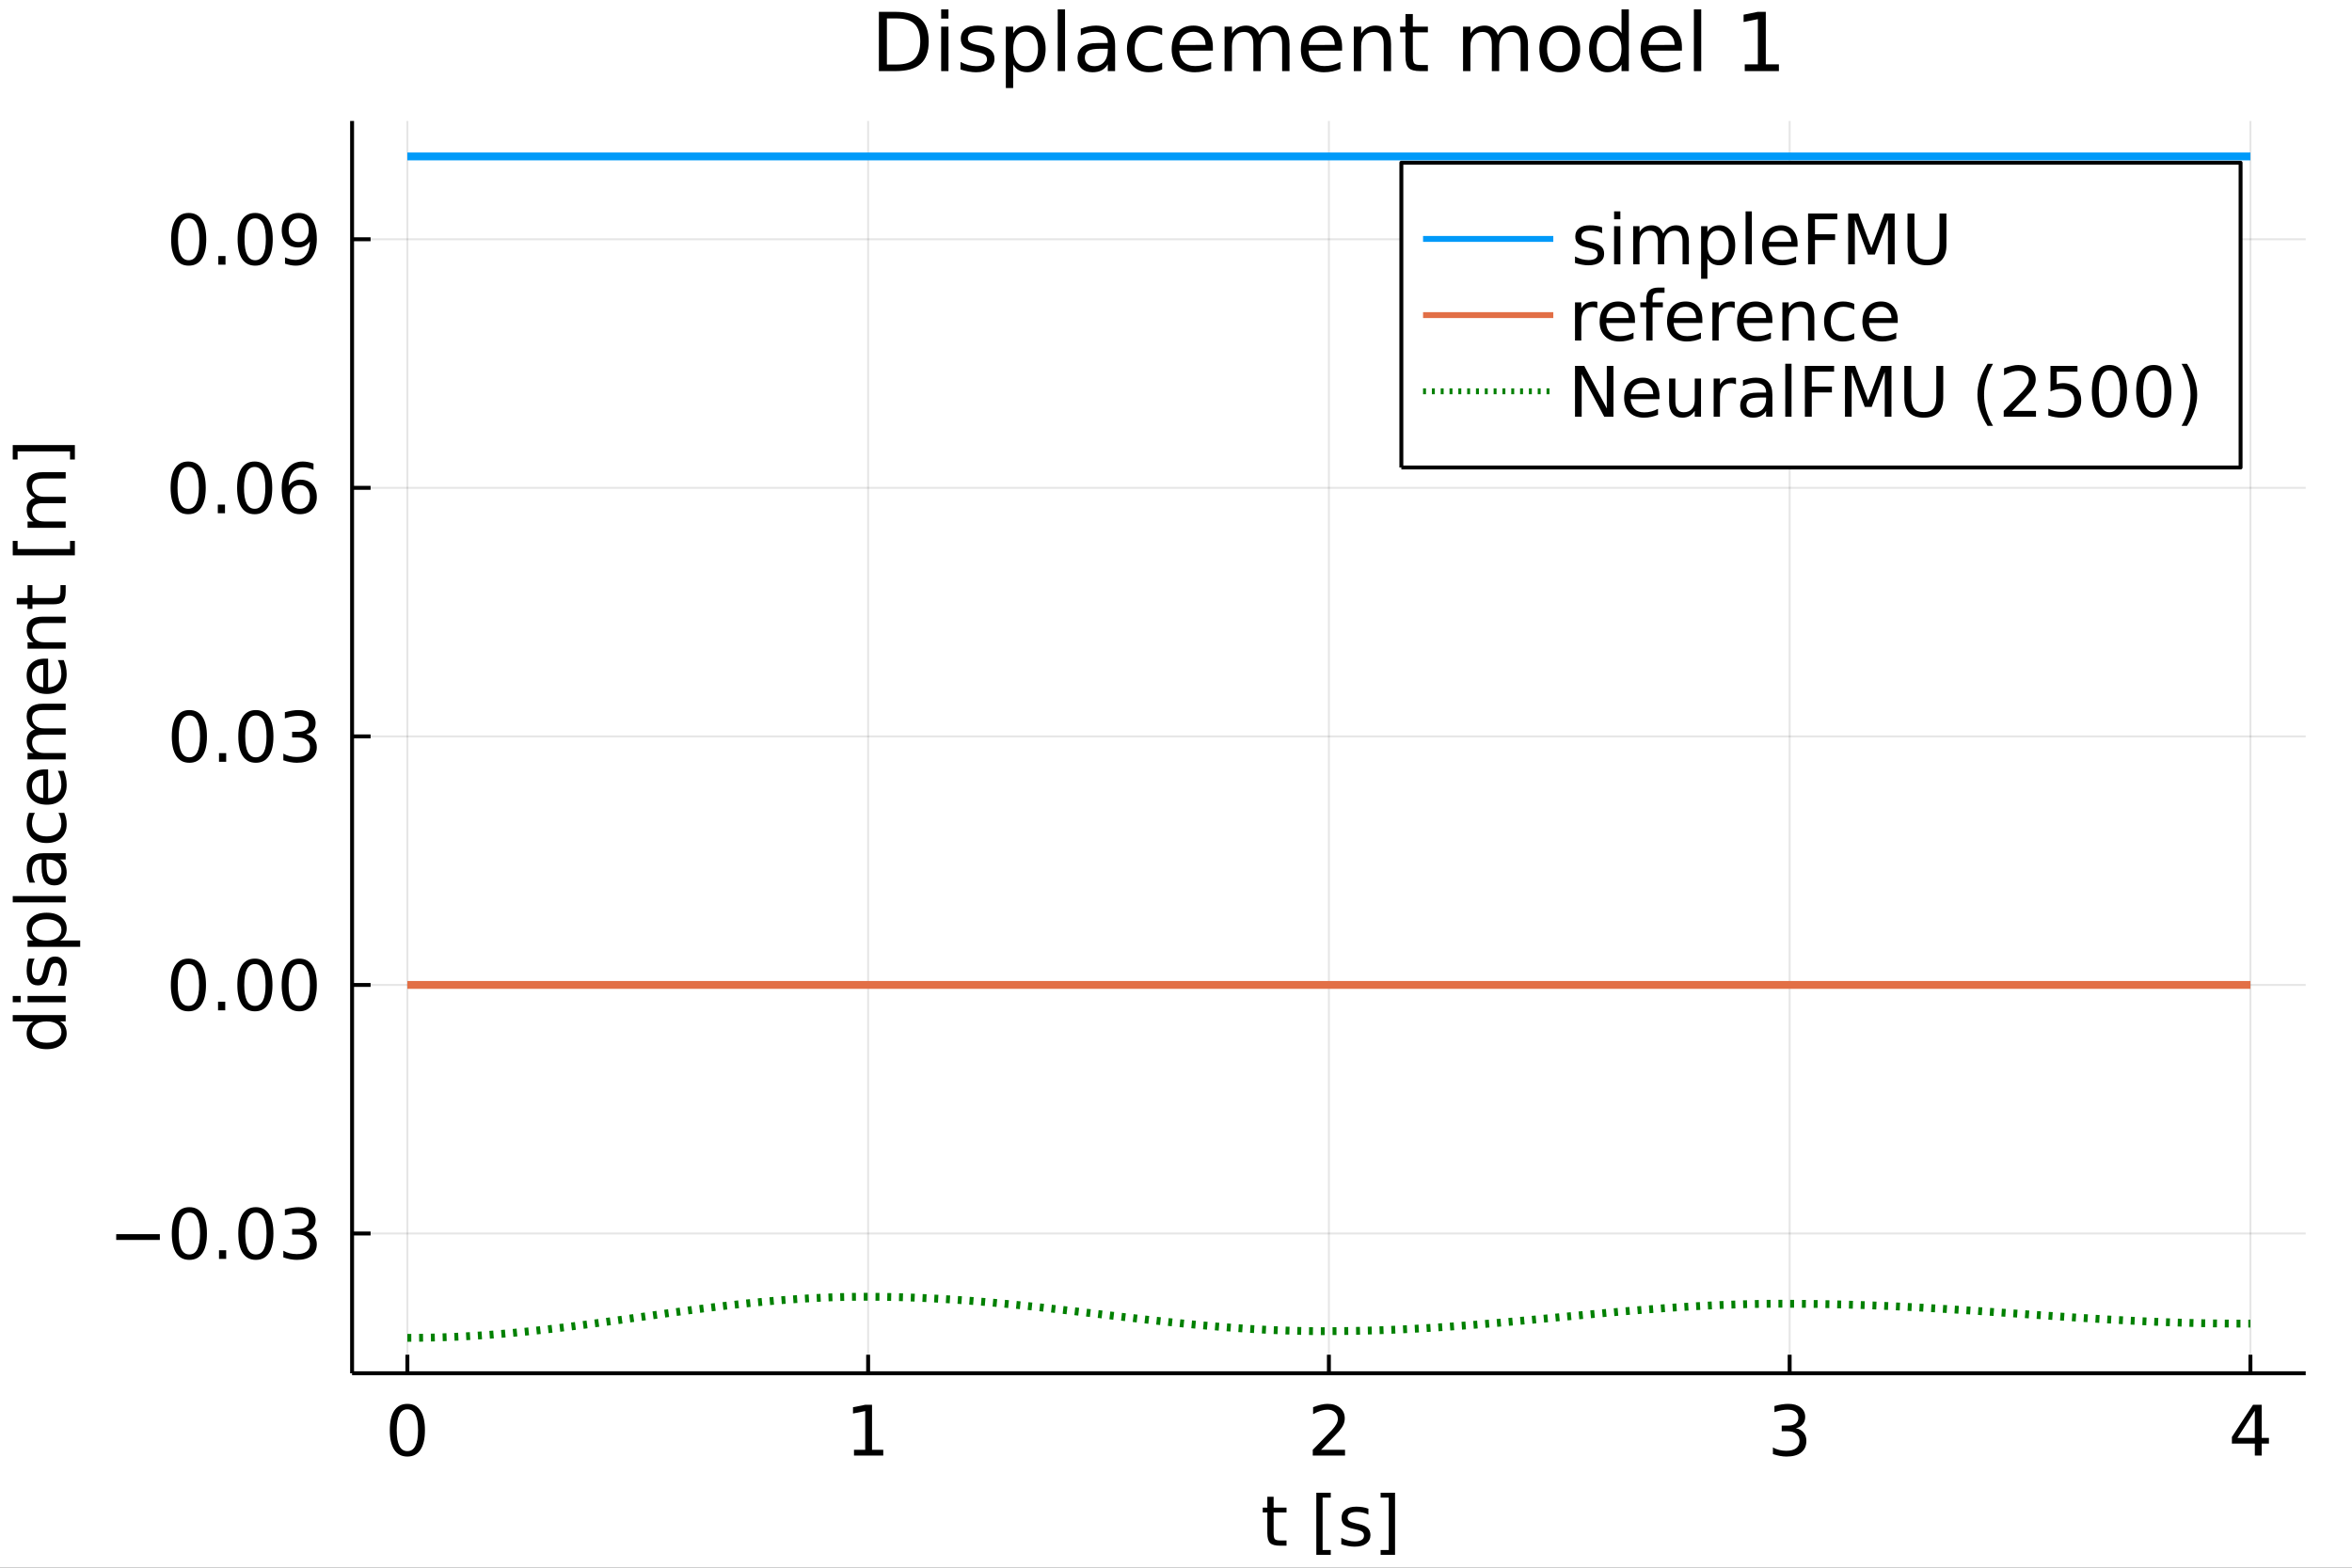 <svg xmlns="http://www.w3.org/2000/svg" xmlns:xlink="http://www.w3.org/1999/xlink" width="600" height="400" viewBox="0 0 2400 1600"><rect x="0" y="0" width="2400" height="1600" fill="#333333" stroke="none"/><defs><clipPath id="clip350"><rect width="2400" height="1600" x="0" y="0"/></clipPath></defs><path fill="#fff" fill-opacity="1" fill-rule="evenodd" d="M0 1600 L2400 1600 L2400 0 L0 0 Z" clip-path="url(#clip350)"/><defs><clipPath id="clip351"><rect width="1681" height="1600" x="480" y="0"/></clipPath></defs><path fill="#fff" fill-opacity="1" fill-rule="evenodd" d="M359.267 1401.58 L2352.76 1401.58 L2352.76 123.472 L359.267 123.472 Z" clip-path="url(#clip350)"/><defs><clipPath id="clip352"><rect width="1994" height="1279" x="359" y="123"/></clipPath></defs><polyline style="stroke:#000;stroke-linecap:butt;stroke-linejoin:round;stroke-width:2;stroke-opacity:.1;fill:none" points="415.686 1401.58 415.686 123.472" clip-path="url(#clip352)"/><polyline style="stroke:#000;stroke-linecap:butt;stroke-linejoin:round;stroke-width:2;stroke-opacity:.1;fill:none" points="885.849 1401.58 885.849 123.472" clip-path="url(#clip352)"/><polyline style="stroke:#000;stroke-linecap:butt;stroke-linejoin:round;stroke-width:2;stroke-opacity:.1;fill:none" points="1356.01 1401.58 1356.01 123.472" clip-path="url(#clip352)"/><polyline style="stroke:#000;stroke-linecap:butt;stroke-linejoin:round;stroke-width:2;stroke-opacity:.1;fill:none" points="1826.17 1401.58 1826.17 123.472" clip-path="url(#clip352)"/><polyline style="stroke:#000;stroke-linecap:butt;stroke-linejoin:round;stroke-width:2;stroke-opacity:.1;fill:none" points="2296.34 1401.58 2296.34 123.472" clip-path="url(#clip352)"/><polyline style="stroke:#000;stroke-linecap:butt;stroke-linejoin:round;stroke-width:4;stroke-opacity:1;fill:none" points="359.267 1401.58 2352.76 1401.58" clip-path="url(#clip350)"/><polyline style="stroke:#000;stroke-linecap:butt;stroke-linejoin:round;stroke-width:4;stroke-opacity:1;fill:none" points="415.686 1401.58 415.686 1382.68" clip-path="url(#clip350)"/><polyline style="stroke:#000;stroke-linecap:butt;stroke-linejoin:round;stroke-width:4;stroke-opacity:1;fill:none" points="885.849 1401.58 885.849 1382.68" clip-path="url(#clip350)"/><polyline style="stroke:#000;stroke-linecap:butt;stroke-linejoin:round;stroke-width:4;stroke-opacity:1;fill:none" points="1356.01 1401.58 1356.01 1382.68" clip-path="url(#clip350)"/><polyline style="stroke:#000;stroke-linecap:butt;stroke-linejoin:round;stroke-width:4;stroke-opacity:1;fill:none" points="1826.17 1401.58 1826.17 1382.68" clip-path="url(#clip350)"/><polyline style="stroke:#000;stroke-linecap:butt;stroke-linejoin:round;stroke-width:4;stroke-opacity:1;fill:none" points="2296.34 1401.58 2296.34 1382.68" clip-path="url(#clip350)"/><path fill="#000" fill-opacity="1" fill-rule="evenodd" d="M415.686 1438.36 Q410.269 1438.36 407.526 1443.71 Q404.818 1449.02 404.818 1459.71 Q404.818 1470.37 407.526 1475.72 Q410.269 1481.03 415.686 1481.03 Q421.137 1481.03 423.846 1475.72 Q426.589 1470.37 426.589 1459.71 Q426.589 1449.02 423.846 1443.71 Q421.137 1438.36 415.686 1438.36 M415.686 1432.8 Q424.401 1432.8 428.985 1439.71 Q433.603 1446.59 433.603 1459.71 Q433.603 1472.8 428.985 1479.71 Q424.401 1486.59 415.686 1486.59 Q406.971 1486.59 402.353 1479.71 Q397.769 1472.8 397.769 1459.71 Q397.769 1446.59 402.353 1439.71 Q406.971 1432.8 415.686 1432.8 Z" clip-path="url(#clip350)"/><path fill="#000" fill-opacity="1" fill-rule="evenodd" d="M871.422 1479.68 L882.88 1479.68 L882.88 1440.13 L870.415 1442.63 L870.415 1436.24 L882.81 1433.74 L889.824 1433.74 L889.824 1479.68 L901.283 1479.68 L901.283 1485.58 L871.422 1485.58 L871.422 1479.68 Z" clip-path="url(#clip350)"/><path fill="#000" fill-opacity="1" fill-rule="evenodd" d="M1347.99 1479.68 L1372.47 1479.68 L1372.47 1485.58 L1339.55 1485.58 L1339.55 1479.68 Q1343.55 1475.55 1350.42 1468.6 Q1357.33 1461.62 1359.1 1459.61 Q1362.47 1455.82 1363.79 1453.22 Q1365.14 1450.58 1365.14 1448.05 Q1365.14 1443.91 1362.23 1441.31 Q1359.34 1438.71 1354.69 1438.71 Q1351.39 1438.71 1347.71 1439.85 Q1344.07 1441 1339.9 1443.32 L1339.9 1436.24 Q1344.14 1434.54 1347.82 1433.67 Q1351.5 1432.8 1354.55 1432.8 Q1362.61 1432.8 1367.4 1436.83 Q1372.19 1440.86 1372.19 1447.59 Q1372.19 1450.79 1370.98 1453.67 Q1369.8 1456.52 1366.64 1460.41 Q1365.77 1461.41 1361.12 1466.24 Q1356.46 1471.03 1347.99 1479.68 Z" clip-path="url(#clip350)"/><path fill="#000" fill-opacity="1" fill-rule="evenodd" d="M1832.55 1457.63 Q1837.58 1458.7 1840.39 1462.11 Q1843.24 1465.51 1843.24 1470.51 Q1843.24 1478.18 1837.96 1482.39 Q1832.68 1486.59 1822.96 1486.59 Q1819.7 1486.59 1816.23 1485.93 Q1812.79 1485.3 1809.11 1484.02 L1809.11 1477.25 Q1812.02 1478.95 1815.5 1479.82 Q1818.97 1480.68 1822.75 1480.68 Q1829.35 1480.68 1832.79 1478.08 Q1836.26 1475.48 1836.26 1470.51 Q1836.26 1465.93 1833.03 1463.36 Q1829.84 1460.75 1824.11 1460.75 L1818.07 1460.75 L1818.07 1454.99 L1824.39 1454.99 Q1829.56 1454.99 1832.3 1452.94 Q1835.05 1450.86 1835.05 1446.97 Q1835.05 1442.98 1832.2 1440.86 Q1829.39 1438.71 1824.11 1438.71 Q1821.23 1438.71 1817.93 1439.33 Q1814.63 1439.96 1810.67 1441.27 L1810.67 1435.02 Q1814.66 1433.91 1818.14 1433.36 Q1821.64 1432.8 1824.73 1432.8 Q1832.72 1432.8 1837.37 1436.45 Q1842.02 1440.06 1842.02 1446.24 Q1842.02 1450.55 1839.56 1453.53 Q1837.09 1456.48 1832.55 1457.63 Z" clip-path="url(#clip350)"/><path fill="#000" fill-opacity="1" fill-rule="evenodd" d="M2300.85 1439.85 L2283.14 1467.52 L2300.85 1467.52 L2300.85 1439.85 M2299.01 1433.74 L2307.83 1433.74 L2307.83 1467.52 L2315.23 1467.52 L2315.23 1473.36 L2307.83 1473.36 L2307.83 1485.58 L2300.85 1485.58 L2300.85 1473.36 L2277.45 1473.36 L2277.45 1466.59 L2299.01 1433.74 Z" clip-path="url(#clip350)"/><path fill="#000" fill-opacity="1" fill-rule="evenodd" d="M1299.62 1527.62 L1299.62 1538.66 L1312.78 1538.66 L1312.78 1543.62 L1299.62 1543.62 L1299.62 1564.74 Q1299.62 1569.49 1300.91 1570.85 Q1302.23 1572.2 1306.22 1572.2 L1312.78 1572.2 L1312.78 1577.55 L1306.22 1577.55 Q1298.82 1577.55 1296.01 1574.8 Q1293.2 1572.03 1293.2 1564.74 L1293.2 1543.62 L1288.51 1543.62 L1288.51 1538.66 L1293.2 1538.66 L1293.2 1527.62 L1299.62 1527.62 Z" clip-path="url(#clip350)"/><path fill="#000" fill-opacity="1" fill-rule="evenodd" d="M1343.2 1523.52 L1357.92 1523.52 L1357.92 1528.49 L1349.59 1528.49 L1349.59 1581.96 L1357.92 1581.96 L1357.92 1586.92 L1343.2 1586.92 L1343.2 1523.52 Z" clip-path="url(#clip350)"/><path fill="#000" fill-opacity="1" fill-rule="evenodd" d="M1396.32 1539.8 L1396.32 1545.85 Q1393.62 1544.46 1390.7 1543.76 Q1387.78 1543.07 1384.66 1543.07 Q1379.9 1543.07 1377.5 1544.53 Q1375.14 1545.99 1375.14 1548.9 Q1375.14 1551.12 1376.84 1552.41 Q1378.55 1553.66 1383.68 1554.8 L1385.87 1555.29 Q1392.68 1556.75 1395.52 1559.42 Q1398.41 1562.06 1398.41 1566.82 Q1398.41 1572.24 1394.1 1575.4 Q1389.83 1578.55 1382.33 1578.55 Q1379.21 1578.55 1375.8 1577.93 Q1372.43 1577.34 1368.68 1576.12 L1368.68 1569.53 Q1372.23 1571.37 1375.66 1572.3 Q1379.1 1573.21 1382.47 1573.21 Q1386.98 1573.21 1389.41 1571.68 Q1391.84 1570.12 1391.84 1567.3 Q1391.84 1564.7 1390.07 1563.31 Q1388.34 1561.92 1382.4 1560.64 L1380.18 1560.12 Q1374.24 1558.87 1371.6 1556.3 Q1368.96 1553.69 1368.96 1549.18 Q1368.96 1543.69 1372.85 1540.71 Q1376.74 1537.72 1383.89 1537.72 Q1387.43 1537.72 1390.56 1538.24 Q1393.68 1538.76 1396.32 1539.8 Z" clip-path="url(#clip350)"/><path fill="#000" fill-opacity="1" fill-rule="evenodd" d="M1423.51 1523.52 L1423.51 1586.92 L1408.79 1586.92 L1408.79 1581.96 L1417.09 1581.96 L1417.09 1528.49 L1408.79 1528.49 L1408.79 1523.52 L1423.51 1523.52 Z" clip-path="url(#clip350)"/><polyline style="stroke:#000;stroke-linecap:butt;stroke-linejoin:round;stroke-width:2;stroke-opacity:.1;fill:none" points="359.267 1258.92 2352.76 1258.92" clip-path="url(#clip352)"/><polyline style="stroke:#000;stroke-linecap:butt;stroke-linejoin:round;stroke-width:2;stroke-opacity:.1;fill:none" points="359.267 1005.24 2352.76 1005.24" clip-path="url(#clip352)"/><polyline style="stroke:#000;stroke-linecap:butt;stroke-linejoin:round;stroke-width:2;stroke-opacity:.1;fill:none" points="359.267 751.563 2352.76 751.563" clip-path="url(#clip352)"/><polyline style="stroke:#000;stroke-linecap:butt;stroke-linejoin:round;stroke-width:2;stroke-opacity:.1;fill:none" points="359.267 497.884 2352.76 497.884" clip-path="url(#clip352)"/><polyline style="stroke:#000;stroke-linecap:butt;stroke-linejoin:round;stroke-width:2;stroke-opacity:.1;fill:none" points="359.267 244.205 2352.76 244.205" clip-path="url(#clip352)"/><polyline style="stroke:#000;stroke-linecap:butt;stroke-linejoin:round;stroke-width:4;stroke-opacity:1;fill:none" points="359.267 1401.58 359.267 123.472" clip-path="url(#clip350)"/><polyline style="stroke:#000;stroke-linecap:butt;stroke-linejoin:round;stroke-width:4;stroke-opacity:1;fill:none" points="359.267 1258.92 378.164 1258.92" clip-path="url(#clip350)"/><polyline style="stroke:#000;stroke-linecap:butt;stroke-linejoin:round;stroke-width:4;stroke-opacity:1;fill:none" points="359.267 1005.24 378.164 1005.24" clip-path="url(#clip350)"/><polyline style="stroke:#000;stroke-linecap:butt;stroke-linejoin:round;stroke-width:4;stroke-opacity:1;fill:none" points="359.267 751.563 378.164 751.563" clip-path="url(#clip350)"/><polyline style="stroke:#000;stroke-linecap:butt;stroke-linejoin:round;stroke-width:4;stroke-opacity:1;fill:none" points="359.267 497.884 378.164 497.884" clip-path="url(#clip350)"/><polyline style="stroke:#000;stroke-linecap:butt;stroke-linejoin:round;stroke-width:4;stroke-opacity:1;fill:none" points="359.267 244.205 378.164 244.205" clip-path="url(#clip350)"/><path fill="#000" fill-opacity="1" fill-rule="evenodd" d="M118.58 1259.6 L163.094 1259.6 L163.094 1265.5 L118.58 1265.5 L118.58 1259.6 Z" clip-path="url(#clip350)"/><path fill="#000" fill-opacity="1" fill-rule="evenodd" d="M193.233 1237.62 Q187.816 1237.62 185.073 1242.97 Q182.365 1248.28 182.365 1258.97 Q182.365 1269.63 185.073 1274.98 Q187.816 1280.29 193.233 1280.29 Q198.684 1280.29 201.392 1274.98 Q204.135 1269.63 204.135 1258.97 Q204.135 1248.28 201.392 1242.97 Q198.684 1237.62 193.233 1237.62 M193.233 1232.06 Q201.948 1232.06 206.531 1238.97 Q211.149 1245.85 211.149 1258.97 Q211.149 1272.06 206.531 1278.97 Q201.948 1285.85 193.233 1285.85 Q184.517 1285.85 179.899 1278.97 Q175.316 1272.06 175.316 1258.97 Q175.316 1245.85 179.899 1238.97 Q184.517 1232.06 193.233 1232.06 Z" clip-path="url(#clip350)"/><path fill="#000" fill-opacity="1" fill-rule="evenodd" d="M223.475 1276.02 L230.802 1276.02 L230.802 1284.84 L223.475 1284.84 L223.475 1276.02 Z" clip-path="url(#clip350)"/><path fill="#000" fill-opacity="1" fill-rule="evenodd" d="M261.079 1237.62 Q255.663 1237.62 252.92 1242.97 Q250.211 1248.28 250.211 1258.97 Q250.211 1269.63 252.92 1274.98 Q255.663 1280.29 261.079 1280.29 Q266.531 1280.29 269.239 1274.98 Q271.982 1269.63 271.982 1258.97 Q271.982 1248.28 269.239 1242.97 Q266.531 1237.62 261.079 1237.62 M261.079 1232.06 Q269.795 1232.06 274.378 1238.97 Q278.996 1245.85 278.996 1258.97 Q278.996 1272.06 274.378 1278.97 Q269.795 1285.85 261.079 1285.85 Q252.364 1285.85 247.746 1278.97 Q243.163 1272.06 243.163 1258.97 Q243.163 1245.85 247.746 1238.97 Q252.364 1232.06 261.079 1232.06 Z" clip-path="url(#clip350)"/><path fill="#000" fill-opacity="1" fill-rule="evenodd" d="M312.572 1256.89 Q317.607 1257.97 320.419 1261.37 Q323.267 1264.77 323.267 1269.77 Q323.267 1277.44 317.989 1281.65 Q312.711 1285.85 302.989 1285.85 Q299.725 1285.85 296.253 1285.19 Q292.815 1284.56 289.135 1283.28 L289.135 1276.51 Q292.051 1278.21 295.524 1279.08 Q298.996 1279.94 302.781 1279.94 Q309.378 1279.94 312.815 1277.34 Q316.287 1274.74 316.287 1269.77 Q316.287 1265.19 313.058 1262.62 Q309.864 1260.01 304.135 1260.01 L298.093 1260.01 L298.093 1254.25 L304.412 1254.25 Q309.586 1254.25 312.329 1252.2 Q315.072 1250.12 315.072 1246.23 Q315.072 1242.24 312.225 1240.12 Q309.412 1237.97 304.135 1237.97 Q301.253 1237.97 297.954 1238.59 Q294.656 1239.22 290.697 1240.54 L290.697 1234.29 Q294.69 1233.17 298.163 1232.62 Q301.669 1232.06 304.76 1232.06 Q312.746 1232.06 317.399 1235.71 Q322.051 1239.32 322.051 1245.5 Q322.051 1249.81 319.586 1252.79 Q317.121 1255.74 312.572 1256.89 Z" clip-path="url(#clip350)"/><path fill="#000" fill-opacity="1" fill-rule="evenodd" d="M192.26 983.94 Q186.844 983.94 184.101 989.287 Q181.392 994.599 181.392 1005.29 Q181.392 1015.95 184.101 1021.3 Q186.844 1026.61 192.26 1026.61 Q197.712 1026.61 200.42 1021.3 Q203.163 1015.95 203.163 1005.29 Q203.163 994.599 200.42 989.287 Q197.712 983.94 192.26 983.94 M192.26 978.384 Q200.976 978.384 205.559 985.294 Q210.177 992.169 210.177 1005.29 Q210.177 1018.38 205.559 1025.29 Q200.976 1032.17 192.26 1032.17 Q183.545 1032.17 178.927 1025.29 Q174.344 1018.38 174.344 1005.29 Q174.344 992.169 178.927 985.294 Q183.545 978.384 192.26 978.384 Z" clip-path="url(#clip350)"/><path fill="#000" fill-opacity="1" fill-rule="evenodd" d="M222.503 1022.34 L229.83 1022.34 L229.83 1031.16 L222.503 1031.16 L222.503 1022.34 Z" clip-path="url(#clip350)"/><path fill="#000" fill-opacity="1" fill-rule="evenodd" d="M260.107 983.94 Q254.691 983.94 251.947 989.287 Q249.239 994.599 249.239 1005.29 Q249.239 1015.95 251.947 1021.3 Q254.691 1026.61 260.107 1026.61 Q265.559 1026.61 268.267 1021.3 Q271.01 1015.95 271.01 1005.29 Q271.01 994.599 268.267 989.287 Q265.559 983.94 260.107 983.94 M260.107 978.384 Q268.822 978.384 273.406 985.294 Q278.024 992.169 278.024 1005.29 Q278.024 1018.38 273.406 1025.29 Q268.822 1032.17 260.107 1032.17 Q251.392 1032.17 246.774 1025.29 Q242.191 1018.38 242.191 1005.29 Q242.191 992.169 246.774 985.294 Q251.392 978.384 260.107 978.384 Z" clip-path="url(#clip350)"/><path fill="#000" fill-opacity="1" fill-rule="evenodd" d="M305.35 983.94 Q299.933 983.94 297.19 989.287 Q294.482 994.599 294.482 1005.29 Q294.482 1015.95 297.19 1021.3 Q299.933 1026.61 305.35 1026.61 Q310.801 1026.61 313.51 1021.3 Q316.253 1015.95 316.253 1005.29 Q316.253 994.599 313.51 989.287 Q310.801 983.94 305.35 983.94 M305.35 978.384 Q314.065 978.384 318.649 985.294 Q323.267 992.169 323.267 1005.29 Q323.267 1018.38 318.649 1025.29 Q314.065 1032.17 305.35 1032.17 Q296.635 1032.17 292.017 1025.29 Q287.433 1018.38 287.433 1005.29 Q287.433 992.169 292.017 985.294 Q296.635 978.384 305.35 978.384 Z" clip-path="url(#clip350)"/><path fill="#000" fill-opacity="1" fill-rule="evenodd" d="M193.233 730.261 Q187.816 730.261 185.073 735.608 Q182.365 740.92 182.365 751.615 Q182.365 762.274 185.073 767.621 Q187.816 772.934 193.233 772.934 Q198.684 772.934 201.392 767.621 Q204.135 762.274 204.135 751.615 Q204.135 740.92 201.392 735.608 Q198.684 730.261 193.233 730.261 M193.233 724.705 Q201.948 724.705 206.531 731.615 Q211.149 738.49 211.149 751.615 Q211.149 764.705 206.531 771.615 Q201.948 778.489 193.233 778.489 Q184.517 778.489 179.899 771.615 Q175.316 764.705 175.316 751.615 Q175.316 738.49 179.899 731.615 Q184.517 724.705 193.233 724.705 Z" clip-path="url(#clip350)"/><path fill="#000" fill-opacity="1" fill-rule="evenodd" d="M223.475 768.663 L230.802 768.663 L230.802 777.483 L223.475 777.483 L223.475 768.663 Z" clip-path="url(#clip350)"/><path fill="#000" fill-opacity="1" fill-rule="evenodd" d="M261.079 730.261 Q255.663 730.261 252.92 735.608 Q250.211 740.92 250.211 751.615 Q250.211 762.274 252.92 767.621 Q255.663 772.934 261.079 772.934 Q266.531 772.934 269.239 767.621 Q271.982 762.274 271.982 751.615 Q271.982 740.92 269.239 735.608 Q266.531 730.261 261.079 730.261 M261.079 724.705 Q269.795 724.705 274.378 731.615 Q278.996 738.49 278.996 751.615 Q278.996 764.705 274.378 771.615 Q269.795 778.489 261.079 778.489 Q252.364 778.489 247.746 771.615 Q243.163 764.705 243.163 751.615 Q243.163 738.49 247.746 731.615 Q252.364 724.705 261.079 724.705 Z" clip-path="url(#clip350)"/><path fill="#000" fill-opacity="1" fill-rule="evenodd" d="M312.572 749.531 Q317.607 750.608 320.419 754.01 Q323.267 757.413 323.267 762.413 Q323.267 770.087 317.989 774.288 Q312.711 778.489 302.989 778.489 Q299.725 778.489 296.253 777.83 Q292.815 777.205 289.135 775.92 L289.135 769.149 Q292.051 770.851 295.524 771.719 Q298.996 772.587 302.781 772.587 Q309.378 772.587 312.815 769.983 Q316.287 767.378 316.287 762.413 Q316.287 757.83 313.058 755.26 Q309.864 752.656 304.135 752.656 L298.093 752.656 L298.093 746.892 L304.412 746.892 Q309.586 746.892 312.329 744.844 Q315.072 742.761 315.072 738.872 Q315.072 734.879 312.225 732.761 Q309.412 730.608 304.135 730.608 Q301.253 730.608 297.954 731.233 Q294.656 731.858 290.697 733.177 L290.697 726.927 Q294.69 725.816 298.163 725.261 Q301.669 724.705 304.76 724.705 Q312.746 724.705 317.399 728.351 Q322.051 731.962 322.051 738.142 Q322.051 742.448 319.586 745.434 Q317.121 748.385 312.572 749.531 Z" clip-path="url(#clip350)"/><path fill="#000" fill-opacity="1" fill-rule="evenodd" d="M192.017 476.582 Q186.601 476.582 183.858 481.929 Q181.149 487.241 181.149 497.936 Q181.149 508.595 183.858 513.943 Q186.601 519.255 192.017 519.255 Q197.469 519.255 200.177 513.943 Q202.92 508.595 202.92 497.936 Q202.92 487.241 200.177 481.929 Q197.469 476.582 192.017 476.582 M192.017 471.026 Q200.732 471.026 205.316 477.936 Q209.934 484.811 209.934 497.936 Q209.934 511.026 205.316 517.936 Q200.732 524.811 192.017 524.811 Q183.302 524.811 178.684 517.936 Q174.101 511.026 174.101 497.936 Q174.101 484.811 178.684 477.936 Q183.302 471.026 192.017 471.026 Z" clip-path="url(#clip350)"/><path fill="#000" fill-opacity="1" fill-rule="evenodd" d="M222.26 514.984 L229.587 514.984 L229.587 523.804 L222.26 523.804 L222.26 514.984 Z" clip-path="url(#clip350)"/><path fill="#000" fill-opacity="1" fill-rule="evenodd" d="M259.864 476.582 Q254.447 476.582 251.704 481.929 Q248.996 487.241 248.996 497.936 Q248.996 508.595 251.704 513.943 Q254.447 519.255 259.864 519.255 Q265.315 519.255 268.024 513.943 Q270.767 508.595 270.767 497.936 Q270.767 487.241 268.024 481.929 Q265.315 476.582 259.864 476.582 M259.864 471.026 Q268.579 471.026 273.163 477.936 Q277.781 484.811 277.781 497.936 Q277.781 511.026 273.163 517.936 Q268.579 524.811 259.864 524.811 Q251.149 524.811 246.531 517.936 Q241.948 511.026 241.948 497.936 Q241.948 484.811 246.531 477.936 Q251.149 471.026 259.864 471.026 Z" clip-path="url(#clip350)"/><path fill="#000" fill-opacity="1" fill-rule="evenodd" d="M305.975 495.088 Q301.253 495.088 298.475 498.318 Q295.732 501.547 295.732 507.172 Q295.732 512.762 298.475 516.026 Q301.253 519.255 305.975 519.255 Q310.697 519.255 313.44 516.026 Q316.218 512.762 316.218 507.172 Q316.218 501.547 313.44 498.318 Q310.697 495.088 305.975 495.088 M319.899 473.109 L319.899 479.498 Q317.26 478.248 314.551 477.589 Q311.878 476.929 309.239 476.929 Q302.294 476.929 298.614 481.616 Q294.968 486.304 294.447 495.783 Q296.496 492.762 299.586 491.165 Q302.676 489.533 306.392 489.533 Q314.204 489.533 318.718 494.29 Q323.267 499.012 323.267 507.172 Q323.267 515.158 318.544 519.984 Q313.822 524.811 305.975 524.811 Q296.982 524.811 292.225 517.936 Q287.468 511.026 287.468 497.936 Q287.468 485.644 293.301 478.352 Q299.135 471.026 308.961 471.026 Q311.6 471.026 314.274 471.547 Q316.982 472.068 319.899 473.109 Z" clip-path="url(#clip350)"/><path fill="#000" fill-opacity="1" fill-rule="evenodd" d="M192.538 222.903 Q187.121 222.903 184.378 228.25 Q181.67 233.562 181.67 244.257 Q181.67 254.916 184.378 260.264 Q187.121 265.576 192.538 265.576 Q197.989 265.576 200.698 260.264 Q203.441 254.916 203.441 244.257 Q203.441 233.562 200.698 228.25 Q197.989 222.903 192.538 222.903 M192.538 217.347 Q201.253 217.347 205.837 224.257 Q210.455 231.132 210.455 244.257 Q210.455 257.347 205.837 264.257 Q201.253 271.132 192.538 271.132 Q183.823 271.132 179.205 264.257 Q174.622 257.347 174.622 244.257 Q174.622 231.132 179.205 224.257 Q183.823 217.347 192.538 217.347 Z" clip-path="url(#clip350)"/><path fill="#000" fill-opacity="1" fill-rule="evenodd" d="M222.781 261.305 L230.107 261.305 L230.107 270.125 L222.781 270.125 L222.781 261.305 Z" clip-path="url(#clip350)"/><path fill="#000" fill-opacity="1" fill-rule="evenodd" d="M260.385 222.903 Q254.968 222.903 252.225 228.25 Q249.517 233.562 249.517 244.257 Q249.517 254.916 252.225 260.264 Q254.968 265.576 260.385 265.576 Q265.836 265.576 268.545 260.264 Q271.288 254.916 271.288 244.257 Q271.288 233.562 268.545 228.25 Q265.836 222.903 260.385 222.903 M260.385 217.347 Q269.1 217.347 273.683 224.257 Q278.302 231.132 278.302 244.257 Q278.302 257.347 273.683 264.257 Q269.1 271.132 260.385 271.132 Q251.67 271.132 247.052 264.257 Q242.468 257.347 242.468 244.257 Q242.468 231.132 247.052 224.257 Q251.67 217.347 260.385 217.347 Z" clip-path="url(#clip350)"/><path fill="#000" fill-opacity="1" fill-rule="evenodd" d="M290.836 269.048 L290.836 262.659 Q293.475 263.909 296.183 264.569 Q298.892 265.229 301.496 265.229 Q308.44 265.229 312.086 260.576 Q315.767 255.889 316.287 246.375 Q314.274 249.361 311.183 250.958 Q308.093 252.555 304.343 252.555 Q296.565 252.555 292.017 247.868 Q287.503 243.146 287.503 234.986 Q287.503 227 292.225 222.174 Q296.947 217.347 304.794 217.347 Q313.787 217.347 318.51 224.257 Q323.267 231.132 323.267 244.257 Q323.267 256.514 317.433 263.84 Q311.635 271.132 301.808 271.132 Q299.169 271.132 296.461 270.611 Q293.753 270.09 290.836 269.048 M304.794 247.069 Q309.517 247.069 312.26 243.84 Q315.037 240.611 315.037 234.986 Q315.037 229.396 312.26 226.167 Q309.517 222.903 304.794 222.903 Q300.072 222.903 297.294 226.167 Q294.551 229.396 294.551 234.986 Q294.551 240.611 297.294 243.84 Q300.072 247.069 304.794 247.069 Z" clip-path="url(#clip350)"/><path fill="#000" fill-opacity="1" fill-rule="evenodd" d="M34.042 1042.44 L13.001 1042.44 L13.001 1036.05 L67.028 1036.05 L67.028 1042.44 L61.195 1042.44 Q64.667 1044.45 66.368 1047.54 Q68.035 1050.6 68.035 1054.9 Q68.035 1061.95 62.41 1066.4 Q56.785 1070.81 47.618 1070.81 Q38.452 1070.81 32.827 1066.4 Q27.202 1061.95 27.202 1054.9 Q27.202 1050.6 28.903 1047.54 Q30.57 1044.45 34.042 1042.44 M47.618 1064.21 Q54.667 1064.21 58.695 1061.33 Q62.688 1058.41 62.688 1053.34 Q62.688 1048.27 58.695 1045.35 Q54.667 1042.44 47.618 1042.44 Q40.57 1042.44 36.577 1045.35 Q32.549 1048.27 32.549 1053.34 Q32.549 1058.41 36.577 1061.33 Q40.57 1064.21 47.618 1064.21 Z" clip-path="url(#clip350)"/><path fill="#000" fill-opacity="1" fill-rule="evenodd" d="M28.14 1022.89 L28.14 1016.5 L67.028 1016.5 L67.028 1022.89 L28.14 1022.89 M13.001 1022.89 L13.001 1016.5 L21.091 1016.5 L21.091 1022.89 L13.001 1022.89 Z" clip-path="url(#clip350)"/><path fill="#000" fill-opacity="1" fill-rule="evenodd" d="M29.285 978.341 L35.327 978.341 Q33.938 981.049 33.244 983.966 Q32.549 986.882 32.549 990.007 Q32.549 994.764 34.008 997.16 Q35.466 999.521 38.383 999.521 Q40.605 999.521 41.889 997.82 Q43.139 996.118 44.285 990.98 L44.771 988.792 Q46.23 981.987 48.903 979.139 Q51.542 976.257 56.299 976.257 Q61.716 976.257 64.875 980.563 Q68.035 984.834 68.035 992.334 Q68.035 995.459 67.41 998.862 Q66.82 1002.23 65.605 1005.98 L59.007 1005.98 Q60.848 1002.44 61.785 999 Q62.688 995.563 62.688 992.195 Q62.688 987.681 61.16 985.25 Q59.598 982.82 56.785 982.82 Q54.181 982.82 52.792 984.591 Q51.403 986.327 50.118 992.264 L49.598 994.487 Q48.348 1000.42 45.778 1003.06 Q43.174 1005.7 38.66 1005.7 Q33.174 1005.7 30.188 1001.81 Q27.202 997.924 27.202 990.771 Q27.202 987.23 27.723 984.105 Q28.244 980.98 29.285 978.341 Z" clip-path="url(#clip350)"/><path fill="#000" fill-opacity="1" fill-rule="evenodd" d="M61.195 959.903 L81.82 959.903 L81.82 966.327 L28.14 966.327 L28.14 959.903 L34.042 959.903 Q30.57 957.89 28.903 954.834 Q27.202 951.744 27.202 947.473 Q27.202 940.39 32.827 935.98 Q38.452 931.535 47.618 931.535 Q56.785 931.535 62.41 935.98 Q68.035 940.39 68.035 947.473 Q68.035 951.744 66.368 954.834 Q64.667 957.89 61.195 959.903 M47.618 938.167 Q40.57 938.167 36.577 941.084 Q32.549 943.966 32.549 949.035 Q32.549 954.105 36.577 957.021 Q40.57 959.903 47.618 959.903 Q54.667 959.903 58.695 957.021 Q62.688 954.105 62.688 949.035 Q62.688 943.966 58.695 941.084 Q54.667 938.167 47.618 938.167 Z" clip-path="url(#clip350)"/><path fill="#000" fill-opacity="1" fill-rule="evenodd" d="M13.001 920.945 L13.001 914.556 L67.028 914.556 L67.028 920.945 L13.001 920.945 Z" clip-path="url(#clip350)"/><path fill="#000" fill-opacity="1" fill-rule="evenodd" d="M47.48 883.515 Q47.48 891.258 49.251 894.244 Q51.021 897.23 55.292 897.23 Q58.695 897.23 60.709 895.008 Q62.688 892.751 62.688 888.897 Q62.688 883.584 58.938 880.39 Q55.153 877.161 48.903 877.161 L47.48 877.161 L47.48 883.515 M44.841 870.772 L67.028 870.772 L67.028 877.161 L61.125 877.161 Q64.667 879.348 66.368 882.612 Q68.035 885.876 68.035 890.598 Q68.035 896.57 64.702 900.112 Q61.334 903.619 55.709 903.619 Q49.146 903.619 45.813 899.244 Q42.48 894.834 42.48 886.119 L42.48 877.161 L41.855 877.161 Q37.445 877.161 35.049 880.077 Q32.619 882.959 32.619 888.202 Q32.619 891.536 33.417 894.695 Q34.216 897.855 35.813 900.772 L29.91 900.772 Q28.556 897.265 27.896 893.966 Q27.202 890.668 27.202 887.543 Q27.202 879.105 31.577 874.939 Q35.952 870.772 44.841 870.772 Z" clip-path="url(#clip350)"/><path fill="#000" fill-opacity="1" fill-rule="evenodd" d="M29.633 829.626 L35.605 829.626 Q34.112 832.335 33.383 835.078 Q32.619 837.786 32.619 840.564 Q32.619 846.779 36.577 850.216 Q40.501 853.654 47.618 853.654 Q54.737 853.654 58.695 850.216 Q62.618 846.779 62.618 840.564 Q62.618 837.786 61.889 835.078 Q61.125 832.335 59.632 829.626 L65.535 829.626 Q66.785 832.3 67.41 835.182 Q68.035 838.029 68.035 841.258 Q68.035 850.043 62.514 855.216 Q56.993 860.39 47.618 860.39 Q38.105 860.39 32.653 855.182 Q27.202 849.939 27.202 840.842 Q27.202 837.89 27.827 835.078 Q28.417 832.265 29.633 829.626 Z" clip-path="url(#clip350)"/><path fill="#000" fill-opacity="1" fill-rule="evenodd" d="M45.987 785.252 L49.112 785.252 L49.112 814.626 Q55.709 814.21 59.181 810.668 Q62.618 807.092 62.618 800.738 Q62.618 797.057 61.716 793.62 Q60.813 790.147 59.007 786.745 L65.049 786.745 Q66.507 790.182 67.271 793.793 Q68.035 797.404 68.035 801.12 Q68.035 810.425 62.618 815.876 Q57.202 821.293 47.966 821.293 Q38.417 821.293 32.827 816.154 Q27.202 810.981 27.202 802.231 Q27.202 794.383 32.271 789.835 Q37.306 785.252 45.987 785.252 M44.112 791.64 Q38.869 791.71 35.744 794.592 Q32.619 797.439 32.619 802.161 Q32.619 807.508 35.639 810.738 Q38.66 813.932 44.146 814.418 L44.112 791.64 Z" clip-path="url(#clip350)"/><path fill="#000" fill-opacity="1" fill-rule="evenodd" d="M35.605 744.488 Q31.299 742.092 29.251 738.759 Q27.202 735.425 27.202 730.912 Q27.202 724.835 31.473 721.537 Q35.709 718.238 43.556 718.238 L67.028 718.238 L67.028 724.662 L43.764 724.662 Q38.174 724.662 35.466 726.641 Q32.758 728.62 32.758 732.682 Q32.758 737.648 36.056 740.53 Q39.355 743.412 45.049 743.412 L67.028 743.412 L67.028 749.835 L43.764 749.835 Q38.139 749.835 35.466 751.814 Q32.758 753.793 32.758 757.925 Q32.758 762.821 36.091 765.703 Q39.389 768.585 45.049 768.585 L67.028 768.585 L67.028 775.009 L28.14 775.009 L28.14 768.585 L34.181 768.585 Q30.605 766.397 28.903 763.342 Q27.202 760.286 27.202 756.085 Q27.202 751.849 29.355 748.898 Q31.508 745.911 35.605 744.488 Z" clip-path="url(#clip350)"/><path fill="#000" fill-opacity="1" fill-rule="evenodd" d="M45.987 672.231 L49.112 672.231 L49.112 701.606 Q55.709 701.19 59.181 697.648 Q62.618 694.071 62.618 687.717 Q62.618 684.037 61.716 680.599 Q60.813 677.127 59.007 673.724 L65.049 673.724 Q66.507 677.162 67.271 680.773 Q68.035 684.384 68.035 688.099 Q68.035 697.405 62.618 702.856 Q57.202 708.273 47.966 708.273 Q38.417 708.273 32.827 703.134 Q27.202 697.96 27.202 689.21 Q27.202 681.363 32.271 676.815 Q37.306 672.231 45.987 672.231 M44.112 678.62 Q38.869 678.69 35.744 681.572 Q32.619 684.419 32.619 689.141 Q32.619 694.488 35.639 697.717 Q38.66 700.912 44.146 701.398 L44.112 678.62 Z" clip-path="url(#clip350)"/><path fill="#000" fill-opacity="1" fill-rule="evenodd" d="M43.556 629.419 L67.028 629.419 L67.028 635.808 L43.764 635.808 Q38.244 635.808 35.501 637.961 Q32.758 640.113 32.758 644.419 Q32.758 649.593 36.056 652.579 Q39.355 655.565 45.049 655.565 L67.028 655.565 L67.028 661.988 L28.14 661.988 L28.14 655.565 L34.181 655.565 Q30.674 653.273 28.938 650.183 Q27.202 647.058 27.202 642.995 Q27.202 636.294 31.369 632.857 Q35.501 629.419 43.556 629.419 Z" clip-path="url(#clip350)"/><path fill="#000" fill-opacity="1" fill-rule="evenodd" d="M17.098 610.357 L28.14 610.357 L28.14 597.197 L33.105 597.197 L33.105 610.357 L54.216 610.357 Q58.973 610.357 60.327 609.072 Q61.681 607.753 61.681 603.759 L61.681 597.197 L67.028 597.197 L67.028 603.759 Q67.028 611.155 64.285 613.968 Q61.507 616.78 54.216 616.78 L33.105 616.78 L33.105 621.468 L28.14 621.468 L28.14 616.78 L17.098 616.78 L17.098 610.357 Z" clip-path="url(#clip350)"/><path fill="#000" fill-opacity="1" fill-rule="evenodd" d="M13.001 566.781 L13.001 552.058 L17.966 552.058 L17.966 560.392 L71.438 560.392 L71.438 552.058 L76.403 552.058 L76.403 566.781 L13.001 566.781 Z" clip-path="url(#clip350)"/><path fill="#000" fill-opacity="1" fill-rule="evenodd" d="M35.605 508.17 Q31.299 505.774 29.251 502.441 Q27.202 499.107 27.202 494.593 Q27.202 488.517 31.473 485.218 Q35.709 481.92 43.556 481.92 L67.028 481.92 L67.028 488.343 L43.764 488.343 Q38.174 488.343 35.466 490.323 Q32.758 492.302 32.758 496.364 Q32.758 501.329 36.056 504.211 Q39.355 507.093 45.049 507.093 L67.028 507.093 L67.028 513.517 L43.764 513.517 Q38.139 513.517 35.466 515.496 Q32.758 517.475 32.758 521.607 Q32.758 526.503 36.091 529.385 Q39.389 532.267 45.049 532.267 L67.028 532.267 L67.028 538.69 L28.14 538.69 L28.14 532.267 L34.181 532.267 Q30.605 530.079 28.903 527.024 Q27.202 523.968 27.202 519.767 Q27.202 515.531 29.355 512.579 Q31.508 509.593 35.605 508.17 Z" clip-path="url(#clip350)"/><path fill="#000" fill-opacity="1" fill-rule="evenodd" d="M13.001 454.246 L76.403 454.246 L76.403 468.969 L71.438 468.969 L71.438 460.67 L17.966 460.67 L17.966 468.969 L13.001 468.969 L13.001 454.246 Z" clip-path="url(#clip350)"/><path fill="#000" fill-opacity="1" fill-rule="evenodd" d="M905.004 18.82 L905.004 65.852 L914.888 65.852 Q927.405 65.852 933.198 60.18 Q939.031 54.509 939.031 42.275 Q939.031 30.122 933.198 24.492 Q927.405 18.82 914.888 18.82 L905.004 18.82 M896.821 12.096 L913.632 12.096 Q931.213 12.096 939.436 19.428 Q947.66 26.72 947.66 42.275 Q947.66 57.912 939.396 65.244 Q931.132 72.576 913.632 72.576 L896.821 72.576 L896.821 12.096 Z" clip-path="url(#clip350)"/><path fill="#000" fill-opacity="1" fill-rule="evenodd" d="M960.38 27.206 L967.833 27.206 L967.833 72.576 L960.38 72.576 L960.38 27.206 M960.38 9.544 L967.833 9.544 L967.833 18.983 L960.38 18.983 L960.38 9.544 Z" clip-path="url(#clip350)"/><path fill="#000" fill-opacity="1" fill-rule="evenodd" d="M1012.35 28.543 L1012.35 35.591 Q1009.19 33.971 1005.79 33.161 Q1002.39 32.35 998.742 32.35 Q993.192 32.35 990.397 34.052 Q987.642 35.753 987.642 39.156 Q987.642 41.749 989.627 43.248 Q991.612 44.706 997.607 46.043 L1000.16 46.61 Q1008.1 48.311 1011.42 51.43 Q1014.78 54.509 1014.78 60.059 Q1014.78 66.378 1009.76 70.064 Q1004.78 73.751 996.028 73.751 Q992.382 73.751 988.412 73.022 Q984.483 72.333 980.108 70.915 L980.108 63.218 Q984.239 65.365 988.25 66.459 Q992.26 67.512 996.19 67.512 Q1001.46 67.512 1004.29 65.73 Q1007.13 63.907 1007.13 60.626 Q1007.13 57.588 1005.06 55.967 Q1003.04 54.347 996.109 52.848 L993.516 52.24 Q986.589 50.782 983.51 47.785 Q980.432 44.746 980.432 39.48 Q980.432 33.08 984.969 29.596 Q989.506 26.112 997.851 26.112 Q1001.98 26.112 1005.63 26.72 Q1009.27 27.327 1012.35 28.543 Z" clip-path="url(#clip350)"/><path fill="#000" fill-opacity="1" fill-rule="evenodd" d="M1033.86 65.77 L1033.86 89.833 L1026.37 89.833 L1026.37 27.206 L1033.86 27.206 L1033.86 34.092 Q1036.21 30.041 1039.78 28.097 Q1043.38 26.112 1048.37 26.112 Q1056.63 26.112 1061.77 32.675 Q1066.96 39.237 1066.96 49.931 Q1066.96 60.626 1061.77 67.188 Q1056.63 73.751 1048.37 73.751 Q1043.38 73.751 1039.78 71.806 Q1036.21 69.821 1033.86 65.77 M1059.22 49.931 Q1059.22 41.708 1055.82 37.05 Q1052.46 32.35 1046.54 32.35 Q1040.63 32.35 1037.23 37.05 Q1033.86 41.708 1033.86 49.931 Q1033.86 58.155 1037.23 62.854 Q1040.63 67.512 1046.54 67.512 Q1052.46 67.512 1055.82 62.854 Q1059.22 58.155 1059.22 49.931 Z" clip-path="url(#clip350)"/><path fill="#000" fill-opacity="1" fill-rule="evenodd" d="M1079.31 9.544 L1086.77 9.544 L1086.77 72.576 L1079.31 72.576 L1079.31 9.544 Z" clip-path="url(#clip350)"/><path fill="#000" fill-opacity="1" fill-rule="evenodd" d="M1122.98 49.769 Q1113.95 49.769 1110.47 51.835 Q1106.98 53.901 1106.98 58.884 Q1106.98 62.854 1109.57 65.203 Q1112.21 67.512 1116.7 67.512 Q1122.9 67.512 1126.63 63.137 Q1130.4 58.722 1130.4 51.43 L1130.4 49.769 L1122.98 49.769 M1137.85 46.691 L1137.85 72.576 L1130.4 72.576 L1130.4 65.689 Q1127.84 69.821 1124.04 71.806 Q1120.23 73.751 1114.72 73.751 Q1107.75 73.751 1103.62 69.862 Q1099.53 65.933 1099.53 59.37 Q1099.53 51.714 1104.63 47.825 Q1109.78 43.936 1119.94 43.936 L1130.4 43.936 L1130.4 43.207 Q1130.4 38.062 1126.99 35.267 Q1123.63 32.431 1117.51 32.431 Q1113.63 32.431 1109.94 33.363 Q1106.25 34.295 1102.85 36.158 L1102.85 29.272 Q1106.94 27.692 1110.79 26.922 Q1114.64 26.112 1118.28 26.112 Q1128.13 26.112 1132.99 31.216 Q1137.85 36.32 1137.85 46.691 Z" clip-path="url(#clip350)"/><path fill="#000" fill-opacity="1" fill-rule="evenodd" d="M1185.85 28.948 L1185.85 35.915 Q1182.69 34.173 1179.49 33.323 Q1176.33 32.431 1173.09 32.431 Q1165.84 32.431 1161.83 37.05 Q1157.82 41.627 1157.82 49.931 Q1157.82 58.236 1161.83 62.854 Q1165.84 67.431 1173.09 67.431 Q1176.33 67.431 1179.49 66.581 Q1182.69 65.689 1185.85 63.948 L1185.85 70.834 Q1182.73 72.292 1179.37 73.022 Q1176.05 73.751 1172.28 73.751 Q1162.03 73.751 1156 67.31 Q1149.96 60.869 1149.96 49.931 Q1149.96 38.832 1156.04 32.472 Q1162.16 26.112 1172.77 26.112 Q1176.21 26.112 1179.49 26.841 Q1182.77 27.53 1185.85 28.948 Z" clip-path="url(#clip350)"/><path fill="#000" fill-opacity="1" fill-rule="evenodd" d="M1237.62 48.028 L1237.62 51.673 L1203.35 51.673 Q1203.84 59.37 1207.97 63.421 Q1212.14 67.431 1219.56 67.431 Q1223.85 67.431 1227.86 66.378 Q1231.91 65.325 1235.88 63.218 L1235.88 70.267 Q1231.87 71.968 1227.66 72.86 Q1223.45 73.751 1219.11 73.751 Q1208.25 73.751 1201.89 67.431 Q1195.58 61.112 1195.58 50.337 Q1195.58 39.197 1201.57 32.675 Q1207.61 26.112 1217.81 26.112 Q1226.97 26.112 1232.28 32.026 Q1237.62 37.9 1237.62 48.028 M1230.17 45.84 Q1230.09 39.723 1226.73 36.077 Q1223.4 32.431 1217.9 32.431 Q1211.66 32.431 1207.89 35.956 Q1204.16 39.48 1203.6 45.88 L1230.17 45.84 Z" clip-path="url(#clip350)"/><path fill="#000" fill-opacity="1" fill-rule="evenodd" d="M1285.18 35.915 Q1287.98 30.892 1291.87 28.502 Q1295.75 26.112 1301.02 26.112 Q1308.11 26.112 1311.96 31.095 Q1315.81 36.037 1315.81 45.192 L1315.81 72.576 L1308.31 72.576 L1308.31 45.435 Q1308.31 38.913 1306 35.753 Q1303.69 32.594 1298.95 32.594 Q1293.16 32.594 1289.8 36.442 Q1286.44 40.29 1286.44 46.934 L1286.44 72.576 L1278.94 72.576 L1278.94 45.435 Q1278.94 38.873 1276.63 35.753 Q1274.32 32.594 1269.5 32.594 Q1263.79 32.594 1260.43 36.482 Q1257.07 40.331 1257.07 46.934 L1257.07 72.576 L1249.57 72.576 L1249.57 27.206 L1257.07 27.206 L1257.07 34.254 Q1259.62 30.082 1263.18 28.097 Q1266.75 26.112 1271.65 26.112 Q1276.59 26.112 1280.04 28.624 Q1283.52 31.135 1285.18 35.915 Z" clip-path="url(#clip350)"/><path fill="#000" fill-opacity="1" fill-rule="evenodd" d="M1369.48 48.028 L1369.48 51.673 L1335.21 51.673 Q1335.7 59.37 1339.83 63.421 Q1344 67.431 1351.41 67.431 Q1355.71 67.431 1359.72 66.378 Q1363.77 65.325 1367.74 63.218 L1367.74 70.267 Q1363.73 71.968 1359.52 72.86 Q1355.3 73.751 1350.97 73.751 Q1340.11 73.751 1333.75 67.431 Q1327.43 61.112 1327.43 50.337 Q1327.43 39.197 1333.43 32.675 Q1339.46 26.112 1349.67 26.112 Q1358.83 26.112 1364.13 32.026 Q1369.48 37.9 1369.48 48.028 M1362.03 45.84 Q1361.95 39.723 1358.58 36.077 Q1355.26 32.431 1349.75 32.431 Q1343.51 32.431 1339.75 35.956 Q1336.02 39.48 1335.45 45.88 L1362.03 45.84 Z" clip-path="url(#clip350)"/><path fill="#000" fill-opacity="1" fill-rule="evenodd" d="M1419.43 45.192 L1419.43 72.576 L1411.97 72.576 L1411.97 45.435 Q1411.97 38.994 1409.46 35.794 Q1406.95 32.594 1401.93 32.594 Q1395.89 32.594 1392.41 36.442 Q1388.92 40.29 1388.92 46.934 L1388.92 72.576 L1381.43 72.576 L1381.43 27.206 L1388.92 27.206 L1388.92 34.254 Q1391.6 30.163 1395.2 28.138 Q1398.85 26.112 1403.59 26.112 Q1411.41 26.112 1415.42 30.973 Q1419.43 35.794 1419.43 45.192 Z" clip-path="url(#clip350)"/><path fill="#000" fill-opacity="1" fill-rule="evenodd" d="M1441.67 14.324 L1441.67 27.206 L1457.02 27.206 L1457.02 32.999 L1441.67 32.999 L1441.67 57.628 Q1441.67 63.178 1443.17 64.758 Q1444.71 66.338 1449.36 66.338 L1457.02 66.338 L1457.02 72.576 L1449.36 72.576 Q1440.74 72.576 1437.45 69.376 Q1434.17 66.135 1434.17 57.628 L1434.17 32.999 L1428.7 32.999 L1428.7 27.206 L1434.17 27.206 L1434.17 14.324 L1441.67 14.324 Z" clip-path="url(#clip350)"/><path fill="#000" fill-opacity="1" fill-rule="evenodd" d="M1528.52 35.915 Q1531.31 30.892 1535.2 28.502 Q1539.09 26.112 1544.36 26.112 Q1551.45 26.112 1555.3 31.095 Q1559.14 36.037 1559.14 45.192 L1559.14 72.576 L1551.65 72.576 L1551.65 45.435 Q1551.65 38.913 1549.34 35.753 Q1547.03 32.594 1542.29 32.594 Q1536.5 32.594 1533.14 36.442 Q1529.77 40.29 1529.77 46.934 L1529.77 72.576 L1522.28 72.576 L1522.28 45.435 Q1522.28 38.873 1519.97 35.753 Q1517.66 32.594 1512.84 32.594 Q1507.13 32.594 1503.77 36.482 Q1500.41 40.331 1500.41 46.934 L1500.41 72.576 L1492.91 72.576 L1492.91 27.206 L1500.41 27.206 L1500.41 34.254 Q1502.96 30.082 1506.52 28.097 Q1510.09 26.112 1514.99 26.112 Q1519.93 26.112 1523.37 28.624 Q1526.86 31.135 1528.52 35.915 Z" clip-path="url(#clip350)"/><path fill="#000" fill-opacity="1" fill-rule="evenodd" d="M1591.59 32.431 Q1585.6 32.431 1582.11 37.131 Q1578.63 41.789 1578.63 49.931 Q1578.63 58.074 1582.07 62.773 Q1585.56 67.431 1591.59 67.431 Q1597.55 67.431 1601.03 62.732 Q1604.51 58.033 1604.51 49.931 Q1604.51 41.87 1601.03 37.171 Q1597.55 32.431 1591.59 32.431 M1591.59 26.112 Q1601.31 26.112 1606.86 32.431 Q1612.41 38.751 1612.41 49.931 Q1612.41 61.071 1606.86 67.431 Q1601.31 73.751 1591.59 73.751 Q1581.83 73.751 1576.28 67.431 Q1570.77 61.071 1570.77 49.931 Q1570.77 38.751 1576.28 32.431 Q1581.83 26.112 1591.59 26.112 Z" clip-path="url(#clip350)"/><path fill="#000" fill-opacity="1" fill-rule="evenodd" d="M1654.62 34.092 L1654.62 9.544 L1662.08 9.544 L1662.08 72.576 L1654.62 72.576 L1654.62 65.77 Q1652.27 69.821 1648.67 71.806 Q1645.1 73.751 1640.08 73.751 Q1631.86 73.751 1626.67 67.188 Q1621.53 60.626 1621.53 49.931 Q1621.53 39.237 1626.67 32.675 Q1631.86 26.112 1640.08 26.112 Q1645.1 26.112 1648.67 28.097 Q1652.27 30.041 1654.62 34.092 M1629.22 49.931 Q1629.22 58.155 1632.59 62.854 Q1635.99 67.512 1641.9 67.512 Q1647.82 67.512 1651.22 62.854 Q1654.62 58.155 1654.62 49.931 Q1654.62 41.708 1651.22 37.05 Q1647.82 32.35 1641.9 32.35 Q1635.99 32.35 1632.59 37.05 Q1629.22 41.708 1629.22 49.931 Z" clip-path="url(#clip350)"/><path fill="#000" fill-opacity="1" fill-rule="evenodd" d="M1716.24 48.028 L1716.24 51.673 L1681.97 51.673 Q1682.45 59.37 1686.59 63.421 Q1690.76 67.431 1698.17 67.431 Q1702.46 67.431 1706.48 66.378 Q1710.53 65.325 1714.5 63.218 L1714.5 70.267 Q1710.49 71.968 1706.27 72.86 Q1702.06 73.751 1697.73 73.751 Q1686.87 73.751 1680.51 67.431 Q1674.19 61.112 1674.19 50.337 Q1674.19 39.197 1680.18 32.675 Q1686.22 26.112 1696.43 26.112 Q1705.58 26.112 1710.89 32.026 Q1716.24 37.9 1716.24 48.028 M1708.78 45.84 Q1708.7 39.723 1705.34 36.077 Q1702.02 32.431 1696.51 32.431 Q1690.27 32.431 1686.5 35.956 Q1682.78 39.48 1682.21 45.88 L1708.78 45.84 Z" clip-path="url(#clip350)"/><path fill="#000" fill-opacity="1" fill-rule="evenodd" d="M1728.47 9.544 L1735.93 9.544 L1735.93 72.576 L1728.47 72.576 L1728.47 9.544 Z" clip-path="url(#clip350)"/><path fill="#000" fill-opacity="1" fill-rule="evenodd" d="M1780.36 65.689 L1793.73 65.689 L1793.73 19.55 L1779.19 22.466 L1779.19 15.013 L1793.65 12.096 L1801.83 12.096 L1801.83 65.689 L1815.2 65.689 L1815.2 72.576 L1780.36 72.576 L1780.36 65.689 Z" clip-path="url(#clip350)"/><polyline style="stroke:#009af9;stroke-linecap:butt;stroke-linejoin:round;stroke-width:8;stroke-opacity:1;fill:none" points="415.686 159.645 2296.34 159.645" clip-path="url(#clip352)"/><polyline style="stroke:#e26f46;stroke-linecap:butt;stroke-linejoin:round;stroke-width:8;stroke-opacity:1;fill:none" points="415.686 1005.24 2296.34 1005.24" clip-path="url(#clip352)"/><polyline style="stroke:green;stroke-linecap:butt;stroke-linejoin:round;stroke-width:8;stroke-opacity:1;fill:none" stroke-dasharray="4 8" points="415.686 1365.41 420.388 1365.4 425.089 1365.37 429.791 1365.32 434.493 1365.25 439.194 1365.16 443.896 1365.05 448.597 1364.93 453.299 1364.78 458.001 1364.61 462.702 1364.43 467.404 1364.22 472.106 1364 476.807 1363.75 481.509 1363.49 486.21 1363.21 490.912 1362.91 495.614 1362.59 500.315 1362.25 505.017 1361.9 509.719 1361.53 514.42 1361.14 519.122 1360.73 523.823 1360.31 528.525 1359.87 533.227 1359.42 537.928 1358.95 542.63 1358.47 547.332 1357.97 552.033 1357.46 556.735 1356.94 561.436 1356.4 566.138 1355.86 570.84 1355.3 575.541 1354.73 580.243 1354.15 584.945 1353.56 589.646 1352.96 594.348 1352.35 599.049 1351.73 603.751 1351.11 608.453 1350.48 613.154 1349.84 617.856 1349.2 622.558 1348.55 627.259 1347.9 631.961 1347.24 636.662 1346.58 641.364 1345.92 646.066 1345.26 650.767 1344.6 655.469 1343.94 660.171 1343.27 664.872 1342.61 669.574 1341.95 674.275 1341.29 678.977 1340.64 683.679 1339.99 688.38 1339.34 693.082 1338.7 697.784 1338.06 702.485 1337.43 707.187 1336.81 711.888 1336.19 716.59 1335.59 721.292 1334.99 725.993 1334.4 730.695 1333.82 735.397 1333.25 740.098 1332.7 744.8 1332.15 749.502 1331.62 754.203 1331.1 758.905 1330.59 763.606 1330.09 768.308 1329.62 773.01 1329.15 777.711 1328.7 782.413 1328.27 787.115 1327.85 791.816 1327.45 796.518 1327.07 801.219 1326.7 805.921 1326.35 810.623 1326.02 815.324 1325.71 820.026 1325.42 824.728 1325.15 829.429 1324.89 834.131 1324.66 838.832 1324.45 843.534 1324.25 848.236 1324.08 852.937 1323.93 857.639 1323.8 862.341 1323.69 867.042 1323.61 871.744 1323.54 876.445 1323.5 881.147 1323.48 885.849 1323.48 890.55 1323.5 895.252 1323.54 899.954 1323.59 904.655 1323.65 909.357 1323.73 914.058 1323.83 918.76 1323.95 923.462 1324.08 928.163 1324.23 932.865 1324.39 937.567 1324.57 942.268 1324.77 946.97 1324.98 951.671 1325.21 956.373 1325.45 961.075 1325.71 965.776 1325.98 970.478 1326.27 975.18 1326.57 979.881 1326.89 984.583 1327.22 989.284 1327.56 993.986 1327.92 998.688 1328.29 1003.39 1328.67 1008.09 1329.07 1012.79 1329.48 1017.49 1329.9 1022.2 1330.33 1026.9 1330.77 1031.6 1331.22 1036.3 1331.69 1041 1332.16 1045.7 1332.64 1050.41 1333.13 1055.11 1333.62 1059.81 1334.13 1064.51 1334.64 1069.21 1335.16 1073.91 1335.68 1078.62 1336.21 1083.32 1336.75 1088.02 1337.29 1092.72 1337.83 1097.42 1338.37 1102.12 1338.92 1106.83 1339.48 1111.53 1340.03 1116.23 1340.58 1120.93 1341.14 1125.63 1341.69 1130.33 1342.25 1135.03 1342.8 1139.74 1343.35 1144.44 1343.9 1149.14 1344.45 1153.84 1344.99 1158.54 1345.53 1163.24 1346.07 1167.95 1346.6 1172.65 1347.13 1177.35 1347.64 1182.05 1348.16 1186.75 1348.66 1191.45 1349.16 1196.16 1349.65 1200.86 1350.13 1205.56 1350.61 1210.26 1351.07 1214.96 1351.52 1219.66 1351.97 1224.37 1352.4 1229.07 1352.82 1233.77 1353.23 1238.47 1353.63 1243.17 1354.01 1247.87 1354.38 1252.58 1354.74 1257.28 1355.09 1261.98 1355.42 1266.68 1355.73 1271.38 1356.03 1276.08 1356.32 1280.79 1356.59 1285.49 1356.84 1290.19 1357.08 1294.89 1357.31 1299.59 1357.51 1304.29 1357.7 1308.99 1357.87 1313.7 1358.02 1318.4 1358.16 1323.1 1358.28 1327.8 1358.38 1332.5 1358.46 1337.2 1358.52 1341.91 1358.57 1346.61 1358.6 1351.31 1358.6 1356.01 1358.59 1360.71 1358.57 1365.41 1358.54 1370.12 1358.49 1374.82 1358.43 1379.52 1358.36 1384.22 1358.28 1388.92 1358.18 1393.62 1358.07 1398.33 1357.95 1403.03 1357.81 1407.73 1357.66 1412.43 1357.5 1417.13 1357.33 1421.83 1357.14 1426.54 1356.95 1431.24 1356.74 1435.94 1356.52 1440.64 1356.28 1445.34 1356.04 1450.04 1355.78 1454.75 1355.52 1459.45 1355.24 1464.15 1354.95 1468.85 1354.65 1473.55 1354.34 1478.25 1354.03 1482.96 1353.7 1487.66 1353.36 1492.36 1353.02 1497.06 1352.66 1501.76 1352.3 1506.46 1351.93 1511.16 1351.55 1515.87 1351.17 1520.57 1350.78 1525.27 1350.38 1529.97 1349.98 1534.67 1349.57 1539.37 1349.15 1544.08 1348.74 1548.78 1348.31 1553.48 1347.89 1558.18 1347.46 1562.88 1347.02 1567.58 1346.59 1572.29 1346.15 1576.99 1345.71 1581.69 1345.27 1586.39 1344.83 1591.09 1344.38 1595.79 1343.94 1600.5 1343.5 1605.2 1343.06 1609.9 1342.62 1614.6 1342.18 1619.3 1341.75 1624 1341.31 1628.71 1340.88 1633.41 1340.46 1638.11 1340.03 1642.81 1339.62 1647.51 1339.2 1652.21 1338.79 1656.92 1338.39 1661.62 1338 1666.32 1337.61 1671.02 1337.22 1675.72 1336.85 1680.42 1336.48 1685.13 1336.12 1689.83 1335.77 1694.53 1335.42 1699.23 1335.09 1703.93 1334.77 1708.63 1334.45 1713.33 1334.15 1718.04 1333.85 1722.74 1333.57 1727.44 1333.3 1732.14 1333.04 1736.84 1332.79 1741.54 1332.56 1746.25 1332.33 1750.95 1332.12 1755.65 1331.92 1760.35 1331.74 1765.05 1331.56 1769.75 1331.4 1774.46 1331.26 1779.16 1331.13 1783.86 1331.01 1788.56 1330.91 1793.26 1330.82 1797.96 1330.75 1802.67 1330.69 1807.37 1330.65 1812.07 1330.62 1816.77 1330.6 1821.47 1330.61 1826.17 1330.62 1830.88 1330.64 1835.58 1330.67 1840.28 1330.71 1844.98 1330.75 1849.68 1330.81 1854.38 1330.87 1859.09 1330.94 1863.79 1331.03 1868.49 1331.12 1873.19 1331.22 1877.89 1331.33 1882.59 1331.44 1887.29 1331.57 1892 1331.71 1896.7 1331.85 1901.4 1332 1906.1 1332.16 1910.8 1332.33 1915.5 1332.51 1920.21 1332.69 1924.91 1332.89 1929.61 1333.09 1934.31 1333.3 1939.01 1333.51 1943.71 1333.73 1948.42 1333.96 1953.12 1334.2 1957.82 1334.44 1962.52 1334.69 1967.22 1334.95 1971.92 1335.21 1976.63 1335.47 1981.33 1335.75 1986.03 1336.02 1990.73 1336.31 1995.43 1336.59 2000.13 1336.88 2004.84 1337.18 2009.54 1337.48 2014.24 1337.78 2018.94 1338.08 2023.64 1338.39 2028.34 1338.7 2033.05 1339.01 2037.75 1339.33 2042.45 1339.65 2047.15 1339.96 2051.85 1340.28 2056.55 1340.6 2061.26 1340.92 2065.96 1341.24 2070.66 1341.56 2075.36 1341.88 2080.06 1342.2 2084.76 1342.51 2089.46 1342.83 2094.17 1343.14 2098.87 1343.45 2103.57 1343.76 2108.27 1344.07 2112.97 1344.37 2117.67 1344.67 2122.38 1344.96 2127.08 1345.25 2131.78 1345.54 2136.48 1345.82 2141.18 1346.1 2145.88 1346.37 2150.59 1346.64 2155.29 1346.9 2159.99 1347.16 2164.69 1347.4 2169.39 1347.64 2174.09 1347.88 2178.8 1348.11 2183.5 1348.33 2188.2 1348.54 2192.9 1348.74 2197.6 1348.94 2202.3 1349.13 2207.01 1349.31 2211.71 1349.48 2216.41 1349.64 2221.11 1349.79 2225.81 1349.94 2230.51 1350.07 2235.22 1350.19 2239.92 1350.31 2244.62 1350.41 2249.32 1350.5 2254.02 1350.59 2258.72 1350.66 2263.43 1350.72 2268.13 1350.77 2272.83 1350.81 2277.53 1350.84 2282.23 1350.86 2286.93 1350.86 2291.63 1350.86 2296.34 1350.85" clip-path="url(#clip352)"/><path fill="#fff" fill-opacity="1" fill-rule="evenodd" d="M1429.95 477.116 L2286.31 477.116 L2286.31 166.076 L1429.95 166.076 Z" clip-path="url(#clip350)"/><polyline style="stroke:#000;stroke-linecap:butt;stroke-linejoin:round;stroke-width:4;stroke-opacity:1;fill:none" points="1429.95 477.116 2286.31 477.116 2286.31 166.076 1429.95 166.076 1429.95 477.116" clip-path="url(#clip350)"/><polyline style="stroke:#009af9;stroke-linecap:butt;stroke-linejoin:round;stroke-width:6;stroke-opacity:1;fill:none" points="1452.1 243.836 1585 243.836" clip-path="url(#clip350)"/><path fill="#000" fill-opacity="1" fill-rule="evenodd" d="M1634.79 232.013 L1634.79 238.054 Q1632.08 236.666 1629.16 235.971 Q1626.25 235.277 1623.12 235.277 Q1618.36 235.277 1615.97 236.735 Q1613.61 238.193 1613.61 241.11 Q1613.61 243.332 1615.31 244.617 Q1617.01 245.867 1622.15 247.013 L1624.34 247.499 Q1631.14 248.957 1633.99 251.631 Q1636.87 254.27 1636.87 259.027 Q1636.87 264.443 1632.57 267.603 Q1628.29 270.763 1620.79 270.763 Q1617.67 270.763 1614.27 270.138 Q1610.9 269.547 1607.15 268.332 L1607.15 261.735 Q1610.69 263.575 1614.13 264.513 Q1617.57 265.415 1620.93 265.415 Q1625.45 265.415 1627.88 263.888 Q1630.31 262.325 1630.31 259.513 Q1630.31 256.909 1628.54 255.52 Q1626.8 254.131 1620.86 252.846 L1618.64 252.325 Q1612.7 251.075 1610.07 248.506 Q1607.43 245.902 1607.43 241.388 Q1607.43 235.902 1611.32 232.916 Q1615.2 229.93 1622.36 229.93 Q1625.9 229.93 1629.02 230.45 Q1632.15 230.971 1634.79 232.013 Z" clip-path="url(#clip350)"/><path fill="#000" fill-opacity="1" fill-rule="evenodd" d="M1647.04 230.867 L1653.43 230.867 L1653.43 269.756 L1647.04 269.756 L1647.04 230.867 M1647.04 215.728 L1653.43 215.728 L1653.43 223.818 L1647.04 223.818 L1647.04 215.728 Z" clip-path="url(#clip350)"/><path fill="#000" fill-opacity="1" fill-rule="evenodd" d="M1697.08 238.332 Q1699.47 234.027 1702.81 231.978 Q1706.14 229.93 1710.66 229.93 Q1716.73 229.93 1720.03 234.2 Q1723.33 238.436 1723.33 246.284 L1723.33 269.756 L1716.91 269.756 L1716.91 246.492 Q1716.91 240.902 1714.93 238.193 Q1712.95 235.485 1708.88 235.485 Q1703.92 235.485 1701.04 238.784 Q1698.16 242.082 1698.16 247.777 L1698.16 269.756 L1691.73 269.756 L1691.73 246.492 Q1691.73 240.867 1689.75 238.193 Q1687.77 235.485 1683.64 235.485 Q1678.75 235.485 1675.86 238.818 Q1672.98 242.117 1672.98 247.777 L1672.98 269.756 L1666.56 269.756 L1666.56 230.867 L1672.98 230.867 L1672.98 236.909 Q1675.17 233.332 1678.22 231.631 Q1681.28 229.93 1685.48 229.93 Q1689.72 229.93 1692.67 232.082 Q1695.66 234.235 1697.08 238.332 Z" clip-path="url(#clip350)"/><path fill="#000" fill-opacity="1" fill-rule="evenodd" d="M1742.25 263.922 L1742.25 284.547 L1735.83 284.547 L1735.83 230.867 L1742.25 230.867 L1742.25 236.77 Q1744.27 233.298 1747.32 231.631 Q1750.41 229.93 1754.68 229.93 Q1761.77 229.93 1766.18 235.555 Q1770.62 241.179 1770.62 250.346 Q1770.62 259.513 1766.18 265.138 Q1761.77 270.763 1754.68 270.763 Q1750.41 270.763 1747.32 269.096 Q1744.27 267.395 1742.25 263.922 M1763.99 250.346 Q1763.99 243.298 1761.07 239.304 Q1758.19 235.277 1753.12 235.277 Q1748.05 235.277 1745.13 239.304 Q1742.25 243.298 1742.25 250.346 Q1742.25 257.395 1745.13 261.422 Q1748.05 265.415 1753.12 265.415 Q1758.19 265.415 1761.07 261.422 Q1763.99 257.395 1763.99 250.346 Z" clip-path="url(#clip350)"/><path fill="#000" fill-opacity="1" fill-rule="evenodd" d="M1781.21 215.728 L1787.6 215.728 L1787.6 269.756 L1781.21 269.756 L1781.21 215.728 Z" clip-path="url(#clip350)"/><path fill="#000" fill-opacity="1" fill-rule="evenodd" d="M1834.23 248.714 L1834.23 251.839 L1804.86 251.839 Q1805.27 258.436 1808.81 261.909 Q1812.39 265.346 1818.74 265.346 Q1822.43 265.346 1825.86 264.443 Q1829.34 263.54 1832.74 261.735 L1832.74 267.777 Q1829.3 269.235 1825.69 269.999 Q1822.08 270.763 1818.36 270.763 Q1809.06 270.763 1803.61 265.346 Q1798.19 259.929 1798.19 250.693 Q1798.19 241.145 1803.33 235.555 Q1808.5 229.93 1817.25 229.93 Q1825.1 229.93 1829.65 234.999 Q1834.23 240.034 1834.23 248.714 M1827.84 246.839 Q1827.77 241.596 1824.89 238.471 Q1822.04 235.346 1817.32 235.346 Q1811.97 235.346 1808.74 238.367 Q1805.55 241.388 1805.06 246.874 L1827.84 246.839 Z" clip-path="url(#clip350)"/><path fill="#000" fill-opacity="1" fill-rule="evenodd" d="M1844.99 217.916 L1874.79 217.916 L1874.79 223.818 L1852.01 223.818 L1852.01 239.096 L1872.56 239.096 L1872.56 244.999 L1852.01 244.999 L1852.01 269.756 L1844.99 269.756 L1844.99 217.916 Z" clip-path="url(#clip350)"/><path fill="#000" fill-opacity="1" fill-rule="evenodd" d="M1885.9 217.916 L1896.35 217.916 L1909.58 253.193 L1922.88 217.916 L1933.33 217.916 L1933.33 269.756 L1926.49 269.756 L1926.49 224.235 L1913.12 259.79 L1906.07 259.79 L1892.7 224.235 L1892.7 269.756 L1885.9 269.756 L1885.9 217.916 Z" clip-path="url(#clip350)"/><path fill="#000" fill-opacity="1" fill-rule="evenodd" d="M1946.45 217.916 L1953.5 217.916 L1953.5 249.409 Q1953.5 257.742 1956.52 261.422 Q1959.54 265.068 1966.31 265.068 Q1973.05 265.068 1976.07 261.422 Q1979.09 257.742 1979.09 249.409 L1979.09 217.916 L1986.14 217.916 L1986.14 250.277 Q1986.14 260.415 1981.11 265.589 Q1976.11 270.763 1966.31 270.763 Q1956.49 270.763 1951.45 265.589 Q1946.45 260.415 1946.45 250.277 L1946.45 217.916 Z" clip-path="url(#clip350)"/><polyline style="stroke:#e26f46;stroke-linecap:butt;stroke-linejoin:round;stroke-width:6;stroke-opacity:1;fill:none" points="1452.1 321.596 1585 321.596" clip-path="url(#clip350)"/><path fill="#000" fill-opacity="1" fill-rule="evenodd" d="M1629.93 314.599 Q1628.85 313.974 1627.57 313.696 Q1626.32 313.384 1624.79 313.384 Q1619.37 313.384 1616.45 316.926 Q1613.57 320.433 1613.57 327.03 L1613.57 347.516 L1607.15 347.516 L1607.15 308.627 L1613.57 308.627 L1613.57 314.669 Q1615.59 311.127 1618.82 309.426 Q1622.04 307.69 1626.66 307.69 Q1627.32 307.69 1628.12 307.794 Q1628.92 307.863 1629.89 308.037 L1629.93 314.599 Z" clip-path="url(#clip350)"/><path fill="#000" fill-opacity="1" fill-rule="evenodd" d="M1668.33 326.474 L1668.33 329.599 L1638.95 329.599 Q1639.37 336.196 1642.91 339.669 Q1646.49 343.106 1652.84 343.106 Q1656.52 343.106 1659.96 342.203 Q1663.43 341.3 1666.84 339.495 L1666.84 345.537 Q1663.4 346.995 1659.79 347.759 Q1656.18 348.523 1652.46 348.523 Q1643.16 348.523 1637.7 343.106 Q1632.29 337.689 1632.29 328.453 Q1632.29 318.905 1637.43 313.315 Q1642.6 307.69 1651.35 307.69 Q1659.2 307.69 1663.75 312.759 Q1668.33 317.794 1668.33 326.474 M1661.94 324.599 Q1661.87 319.356 1658.99 316.231 Q1656.14 313.106 1651.42 313.106 Q1646.07 313.106 1642.84 316.127 Q1639.65 319.148 1639.16 324.634 L1661.94 324.599 Z" clip-path="url(#clip350)"/><path fill="#000" fill-opacity="1" fill-rule="evenodd" d="M1698.5 293.488 L1698.5 298.801 L1692.39 298.801 Q1688.95 298.801 1687.6 300.19 Q1686.28 301.578 1686.28 305.19 L1686.28 308.627 L1696.8 308.627 L1696.8 313.592 L1686.28 313.592 L1686.28 347.516 L1679.86 347.516 L1679.86 313.592 L1673.75 313.592 L1673.75 308.627 L1679.86 308.627 L1679.86 305.919 Q1679.86 299.426 1682.88 296.474 Q1685.9 293.488 1692.46 293.488 L1698.5 293.488 Z" clip-path="url(#clip350)"/><path fill="#000" fill-opacity="1" fill-rule="evenodd" d="M1737.11 326.474 L1737.11 329.599 L1707.74 329.599 Q1708.16 336.196 1711.7 339.669 Q1715.27 343.106 1721.63 343.106 Q1725.31 343.106 1728.75 342.203 Q1732.22 341.3 1735.62 339.495 L1735.62 345.537 Q1732.18 346.995 1728.57 347.759 Q1724.96 348.523 1721.25 348.523 Q1711.94 348.523 1706.49 343.106 Q1701.07 337.689 1701.07 328.453 Q1701.07 318.905 1706.21 313.315 Q1711.38 307.69 1720.13 307.69 Q1727.98 307.69 1732.53 312.759 Q1737.11 317.794 1737.11 326.474 M1730.72 324.599 Q1730.66 319.356 1727.77 316.231 Q1724.93 313.106 1720.2 313.106 Q1714.86 313.106 1711.63 316.127 Q1708.43 319.148 1707.95 324.634 L1730.72 324.599 Z" clip-path="url(#clip350)"/><path fill="#000" fill-opacity="1" fill-rule="evenodd" d="M1770.13 314.599 Q1769.06 313.974 1767.77 313.696 Q1766.52 313.384 1765 313.384 Q1759.58 313.384 1756.66 316.926 Q1753.78 320.433 1753.78 327.03 L1753.78 347.516 L1747.36 347.516 L1747.36 308.627 L1753.78 308.627 L1753.78 314.669 Q1755.79 311.127 1759.02 309.426 Q1762.25 307.69 1766.87 307.69 Q1767.53 307.69 1768.33 307.794 Q1769.13 307.863 1770.1 308.037 L1770.13 314.599 Z" clip-path="url(#clip350)"/><path fill="#000" fill-opacity="1" fill-rule="evenodd" d="M1808.54 326.474 L1808.54 329.599 L1779.16 329.599 Q1779.58 336.196 1783.12 339.669 Q1786.7 343.106 1793.05 343.106 Q1796.73 343.106 1800.17 342.203 Q1803.64 341.3 1807.04 339.495 L1807.04 345.537 Q1803.61 346.995 1799.99 347.759 Q1796.38 348.523 1792.67 348.523 Q1783.36 348.523 1777.91 343.106 Q1772.5 337.689 1772.5 328.453 Q1772.5 318.905 1777.63 313.315 Q1782.81 307.69 1791.56 307.69 Q1799.4 307.69 1803.95 312.759 Q1808.54 317.794 1808.54 326.474 M1802.15 324.599 Q1802.08 319.356 1799.2 316.231 Q1796.35 313.106 1791.63 313.106 Q1786.28 313.106 1783.05 316.127 Q1779.86 319.148 1779.37 324.634 L1802.15 324.599 Z" clip-path="url(#clip350)"/><path fill="#000" fill-opacity="1" fill-rule="evenodd" d="M1851.35 324.044 L1851.35 347.516 L1844.96 347.516 L1844.96 324.252 Q1844.96 318.731 1842.81 315.988 Q1840.65 313.245 1836.35 313.245 Q1831.18 313.245 1828.19 316.544 Q1825.2 319.842 1825.2 325.537 L1825.2 347.516 L1818.78 347.516 L1818.78 308.627 L1825.2 308.627 L1825.2 314.669 Q1827.49 311.162 1830.59 309.426 Q1833.71 307.69 1837.77 307.69 Q1844.47 307.69 1847.91 311.856 Q1851.35 315.988 1851.35 324.044 Z" clip-path="url(#clip350)"/><path fill="#000" fill-opacity="1" fill-rule="evenodd" d="M1892.08 310.12 L1892.08 316.092 Q1889.37 314.599 1886.63 313.87 Q1883.92 313.106 1881.14 313.106 Q1874.93 313.106 1871.49 317.064 Q1868.05 320.988 1868.05 328.106 Q1868.05 335.224 1871.49 339.182 Q1874.93 343.106 1881.14 343.106 Q1883.92 343.106 1886.63 342.377 Q1889.37 341.613 1892.08 340.12 L1892.08 346.023 Q1889.4 347.273 1886.52 347.898 Q1883.68 348.523 1880.45 348.523 Q1871.66 348.523 1866.49 343.002 Q1861.31 337.481 1861.31 328.106 Q1861.31 318.592 1866.52 313.141 Q1871.77 307.69 1880.86 307.69 Q1883.81 307.69 1886.63 308.315 Q1889.44 308.905 1892.08 310.12 Z" clip-path="url(#clip350)"/><path fill="#000" fill-opacity="1" fill-rule="evenodd" d="M1936.45 326.474 L1936.45 329.599 L1907.08 329.599 Q1907.49 336.196 1911.04 339.669 Q1914.61 343.106 1920.97 343.106 Q1924.65 343.106 1928.08 342.203 Q1931.56 341.3 1934.96 339.495 L1934.96 345.537 Q1931.52 346.995 1927.91 347.759 Q1924.3 348.523 1920.58 348.523 Q1911.28 348.523 1905.83 343.106 Q1900.41 337.689 1900.41 328.453 Q1900.41 318.905 1905.55 313.315 Q1910.72 307.69 1919.47 307.69 Q1927.32 307.69 1931.87 312.759 Q1936.45 317.794 1936.45 326.474 M1930.06 324.599 Q1929.99 319.356 1927.11 316.231 Q1924.27 313.106 1919.54 313.106 Q1914.2 313.106 1910.97 316.127 Q1907.77 319.148 1907.29 324.634 L1930.06 324.599 Z" clip-path="url(#clip350)"/><polyline style="stroke:green;stroke-linecap:butt;stroke-linejoin:round;stroke-width:6;stroke-opacity:1;fill:none" stroke-dasharray="3 6" points="1452.1 399.356 1585 399.356" clip-path="url(#clip350)"/><path fill="#000" fill-opacity="1" fill-rule="evenodd" d="M1607.15 373.436 L1616.59 373.436 L1639.58 416.804 L1639.58 373.436 L1646.38 373.436 L1646.38 425.276 L1636.94 425.276 L1613.95 381.908 L1613.95 425.276 L1607.15 425.276 L1607.15 373.436 Z" clip-path="url(#clip350)"/><path fill="#000" fill-opacity="1" fill-rule="evenodd" d="M1693.33 404.234 L1693.33 407.359 L1663.95 407.359 Q1664.37 413.956 1667.91 417.429 Q1671.49 420.866 1677.84 420.866 Q1681.52 420.866 1684.96 419.963 Q1688.43 419.06 1691.84 417.255 L1691.84 423.297 Q1688.4 424.755 1684.79 425.519 Q1681.18 426.283 1677.46 426.283 Q1668.16 426.283 1662.7 420.866 Q1657.29 415.449 1657.29 406.213 Q1657.29 396.665 1662.43 391.075 Q1667.6 385.45 1676.35 385.45 Q1684.2 385.45 1688.75 390.519 Q1693.33 395.554 1693.33 404.234 M1686.94 402.359 Q1686.87 397.116 1683.99 393.991 Q1681.14 390.866 1676.42 390.866 Q1671.07 390.866 1667.84 393.887 Q1664.65 396.908 1664.16 402.394 L1686.94 402.359 Z" clip-path="url(#clip350)"/><path fill="#000" fill-opacity="1" fill-rule="evenodd" d="M1703.16 409.929 L1703.16 386.387 L1709.54 386.387 L1709.54 409.686 Q1709.54 415.206 1711.7 417.984 Q1713.85 420.727 1718.16 420.727 Q1723.33 420.727 1726.31 417.429 Q1729.34 414.13 1729.34 408.436 L1729.34 386.387 L1735.72 386.387 L1735.72 425.276 L1729.34 425.276 L1729.34 419.304 Q1727.01 422.845 1723.92 424.581 Q1720.86 426.283 1716.8 426.283 Q1710.1 426.283 1706.63 422.116 Q1703.16 417.949 1703.16 409.929 M1719.23 385.45 L1719.23 385.45 Z" clip-path="url(#clip350)"/><path fill="#000" fill-opacity="1" fill-rule="evenodd" d="M1771.42 392.359 Q1770.34 391.734 1769.06 391.456 Q1767.81 391.144 1766.28 391.144 Q1760.86 391.144 1757.95 394.686 Q1755.06 398.193 1755.06 404.79 L1755.06 425.276 L1748.64 425.276 L1748.64 386.387 L1755.06 386.387 L1755.06 392.429 Q1757.08 388.887 1760.31 387.186 Q1763.54 385.45 1768.15 385.45 Q1768.81 385.45 1769.61 385.554 Q1770.41 385.623 1771.38 385.797 L1771.42 392.359 Z" clip-path="url(#clip350)"/><path fill="#000" fill-opacity="1" fill-rule="evenodd" d="M1795.79 405.727 Q1788.05 405.727 1785.06 407.498 Q1782.08 409.269 1782.08 413.54 Q1782.08 416.942 1784.3 418.956 Q1786.56 420.935 1790.41 420.935 Q1795.72 420.935 1798.92 417.185 Q1802.15 413.401 1802.15 407.151 L1802.15 405.727 L1795.79 405.727 M1808.54 403.088 L1808.54 425.276 L1802.15 425.276 L1802.15 419.373 Q1799.96 422.915 1796.7 424.616 Q1793.43 426.283 1788.71 426.283 Q1782.74 426.283 1779.2 422.949 Q1775.69 419.581 1775.69 413.956 Q1775.69 407.394 1780.06 404.061 Q1784.47 400.727 1793.19 400.727 L1802.15 400.727 L1802.15 400.102 Q1802.15 395.693 1799.23 393.297 Q1796.35 390.866 1791.11 390.866 Q1787.77 390.866 1784.61 391.665 Q1781.45 392.463 1778.54 394.061 L1778.54 388.158 Q1782.04 386.804 1785.34 386.144 Q1788.64 385.45 1791.77 385.45 Q1800.2 385.45 1804.37 389.825 Q1808.54 394.199 1808.54 403.088 Z" clip-path="url(#clip350)"/><path fill="#000" fill-opacity="1" fill-rule="evenodd" d="M1821.7 371.248 L1828.09 371.248 L1828.09 425.276 L1821.7 425.276 L1821.7 371.248 Z" clip-path="url(#clip350)"/><path fill="#000" fill-opacity="1" fill-rule="evenodd" d="M1841.73 373.436 L1871.52 373.436 L1871.52 379.338 L1848.74 379.338 L1848.74 394.616 L1869.3 394.616 L1869.3 400.519 L1848.74 400.519 L1848.74 425.276 L1841.73 425.276 L1841.73 373.436 Z" clip-path="url(#clip350)"/><path fill="#000" fill-opacity="1" fill-rule="evenodd" d="M1882.63 373.436 L1893.08 373.436 L1906.31 408.713 L1919.61 373.436 L1930.06 373.436 L1930.06 425.276 L1923.22 425.276 L1923.22 379.755 L1909.86 415.31 L1902.81 415.31 L1889.44 379.755 L1889.44 425.276 L1882.63 425.276 L1882.63 373.436 Z" clip-path="url(#clip350)"/><path fill="#000" fill-opacity="1" fill-rule="evenodd" d="M1943.19 373.436 L1950.24 373.436 L1950.24 404.929 Q1950.24 413.262 1953.26 416.942 Q1956.28 420.588 1963.05 420.588 Q1969.79 420.588 1972.81 416.942 Q1975.83 413.262 1975.83 404.929 L1975.83 373.436 L1982.88 373.436 L1982.88 405.797 Q1982.88 415.935 1977.84 421.109 Q1972.84 426.283 1963.05 426.283 Q1953.22 426.283 1948.19 421.109 Q1943.19 415.935 1943.19 405.797 L1943.19 373.436 Z" clip-path="url(#clip350)"/><path fill="#000" fill-opacity="1" fill-rule="evenodd" d="M2033.71 371.318 Q2029.06 379.304 2026.8 387.116 Q2024.54 394.929 2024.54 402.949 Q2024.54 410.97 2026.8 418.852 Q2029.09 426.699 2033.71 434.651 L2028.15 434.651 Q2022.95 426.491 2020.34 418.609 Q2017.77 410.727 2017.77 402.949 Q2017.77 395.206 2020.34 387.359 Q2022.91 379.512 2028.15 371.318 L2033.71 371.318 Z" clip-path="url(#clip350)"/><path fill="#000" fill-opacity="1" fill-rule="evenodd" d="M2053.05 419.373 L2077.53 419.373 L2077.53 425.276 L2044.61 425.276 L2044.61 419.373 Q2048.6 415.241 2055.48 408.297 Q2062.39 401.318 2064.16 399.304 Q2067.53 395.519 2068.85 392.915 Q2070.2 390.276 2070.2 387.741 Q2070.2 383.609 2067.29 381.005 Q2064.4 378.401 2059.75 378.401 Q2056.45 378.401 2052.77 379.547 Q2049.13 380.693 2044.96 383.019 L2044.96 375.936 Q2049.2 374.234 2052.88 373.366 Q2056.56 372.498 2059.61 372.498 Q2067.67 372.498 2072.46 376.526 Q2077.25 380.554 2077.25 387.29 Q2077.25 390.484 2076.04 393.366 Q2074.85 396.213 2071.69 400.102 Q2070.83 401.109 2066.17 405.936 Q2061.52 410.727 2053.05 419.373 Z" clip-path="url(#clip350)"/><path fill="#000" fill-opacity="1" fill-rule="evenodd" d="M2092.32 373.436 L2119.85 373.436 L2119.85 379.338 L2098.74 379.338 L2098.74 392.047 Q2100.27 391.526 2101.8 391.283 Q2103.33 391.005 2104.85 391.005 Q2113.53 391.005 2118.6 395.762 Q2123.67 400.519 2123.67 408.644 Q2123.67 417.012 2118.47 421.665 Q2113.26 426.283 2103.78 426.283 Q2100.51 426.283 2097.11 425.727 Q2093.74 425.172 2090.13 424.06 L2090.13 417.012 Q2093.26 418.713 2096.59 419.547 Q2099.92 420.38 2103.64 420.38 Q2109.65 420.38 2113.15 417.22 Q2116.66 414.06 2116.66 408.644 Q2116.66 403.227 2113.15 400.068 Q2109.65 396.908 2103.64 396.908 Q2100.83 396.908 2098.01 397.533 Q2095.24 398.158 2092.32 399.477 L2092.32 373.436 Z" clip-path="url(#clip350)"/><path fill="#000" fill-opacity="1" fill-rule="evenodd" d="M2152.49 378.054 Q2147.08 378.054 2144.33 383.401 Q2141.63 388.713 2141.63 399.408 Q2141.63 410.067 2144.33 415.415 Q2147.08 420.727 2152.49 420.727 Q2157.94 420.727 2160.65 415.415 Q2163.4 410.067 2163.4 399.408 Q2163.4 388.713 2160.65 383.401 Q2157.94 378.054 2152.49 378.054 M2152.49 372.498 Q2161.21 372.498 2165.79 379.408 Q2170.41 386.283 2170.41 399.408 Q2170.41 412.498 2165.79 419.408 Q2161.21 426.283 2152.49 426.283 Q2143.78 426.283 2139.16 419.408 Q2134.58 412.498 2134.58 399.408 Q2134.58 386.283 2139.16 379.408 Q2143.78 372.498 2152.49 372.498 Z" clip-path="url(#clip350)"/><path fill="#000" fill-opacity="1" fill-rule="evenodd" d="M2197.74 378.054 Q2192.32 378.054 2189.58 383.401 Q2186.87 388.713 2186.87 399.408 Q2186.87 410.067 2189.58 415.415 Q2192.32 420.727 2197.74 420.727 Q2203.19 420.727 2205.9 415.415 Q2208.64 410.067 2208.64 399.408 Q2208.64 388.713 2205.9 383.401 Q2203.19 378.054 2197.74 378.054 M2197.74 372.498 Q2206.45 372.498 2211.03 379.408 Q2215.65 386.283 2215.65 399.408 Q2215.65 412.498 2211.03 419.408 Q2206.45 426.283 2197.74 426.283 Q2189.02 426.283 2184.4 419.408 Q2179.82 412.498 2179.82 399.408 Q2179.82 386.283 2184.4 379.408 Q2189.02 372.498 2197.74 372.498 Z" clip-path="url(#clip350)"/><path fill="#000" fill-opacity="1" fill-rule="evenodd" d="M2226.07 371.318 L2231.62 371.318 Q2236.83 379.512 2239.4 387.359 Q2242.01 395.206 2242.01 402.949 Q2242.01 410.727 2239.4 418.609 Q2236.83 426.491 2231.62 434.651 L2226.07 434.651 Q2230.69 426.699 2232.94 418.852 Q2235.24 410.97 2235.24 402.949 Q2235.24 394.929 2232.94 387.116 Q2230.69 379.304 2226.07 371.318 Z" clip-path="url(#clip350)"/></svg>